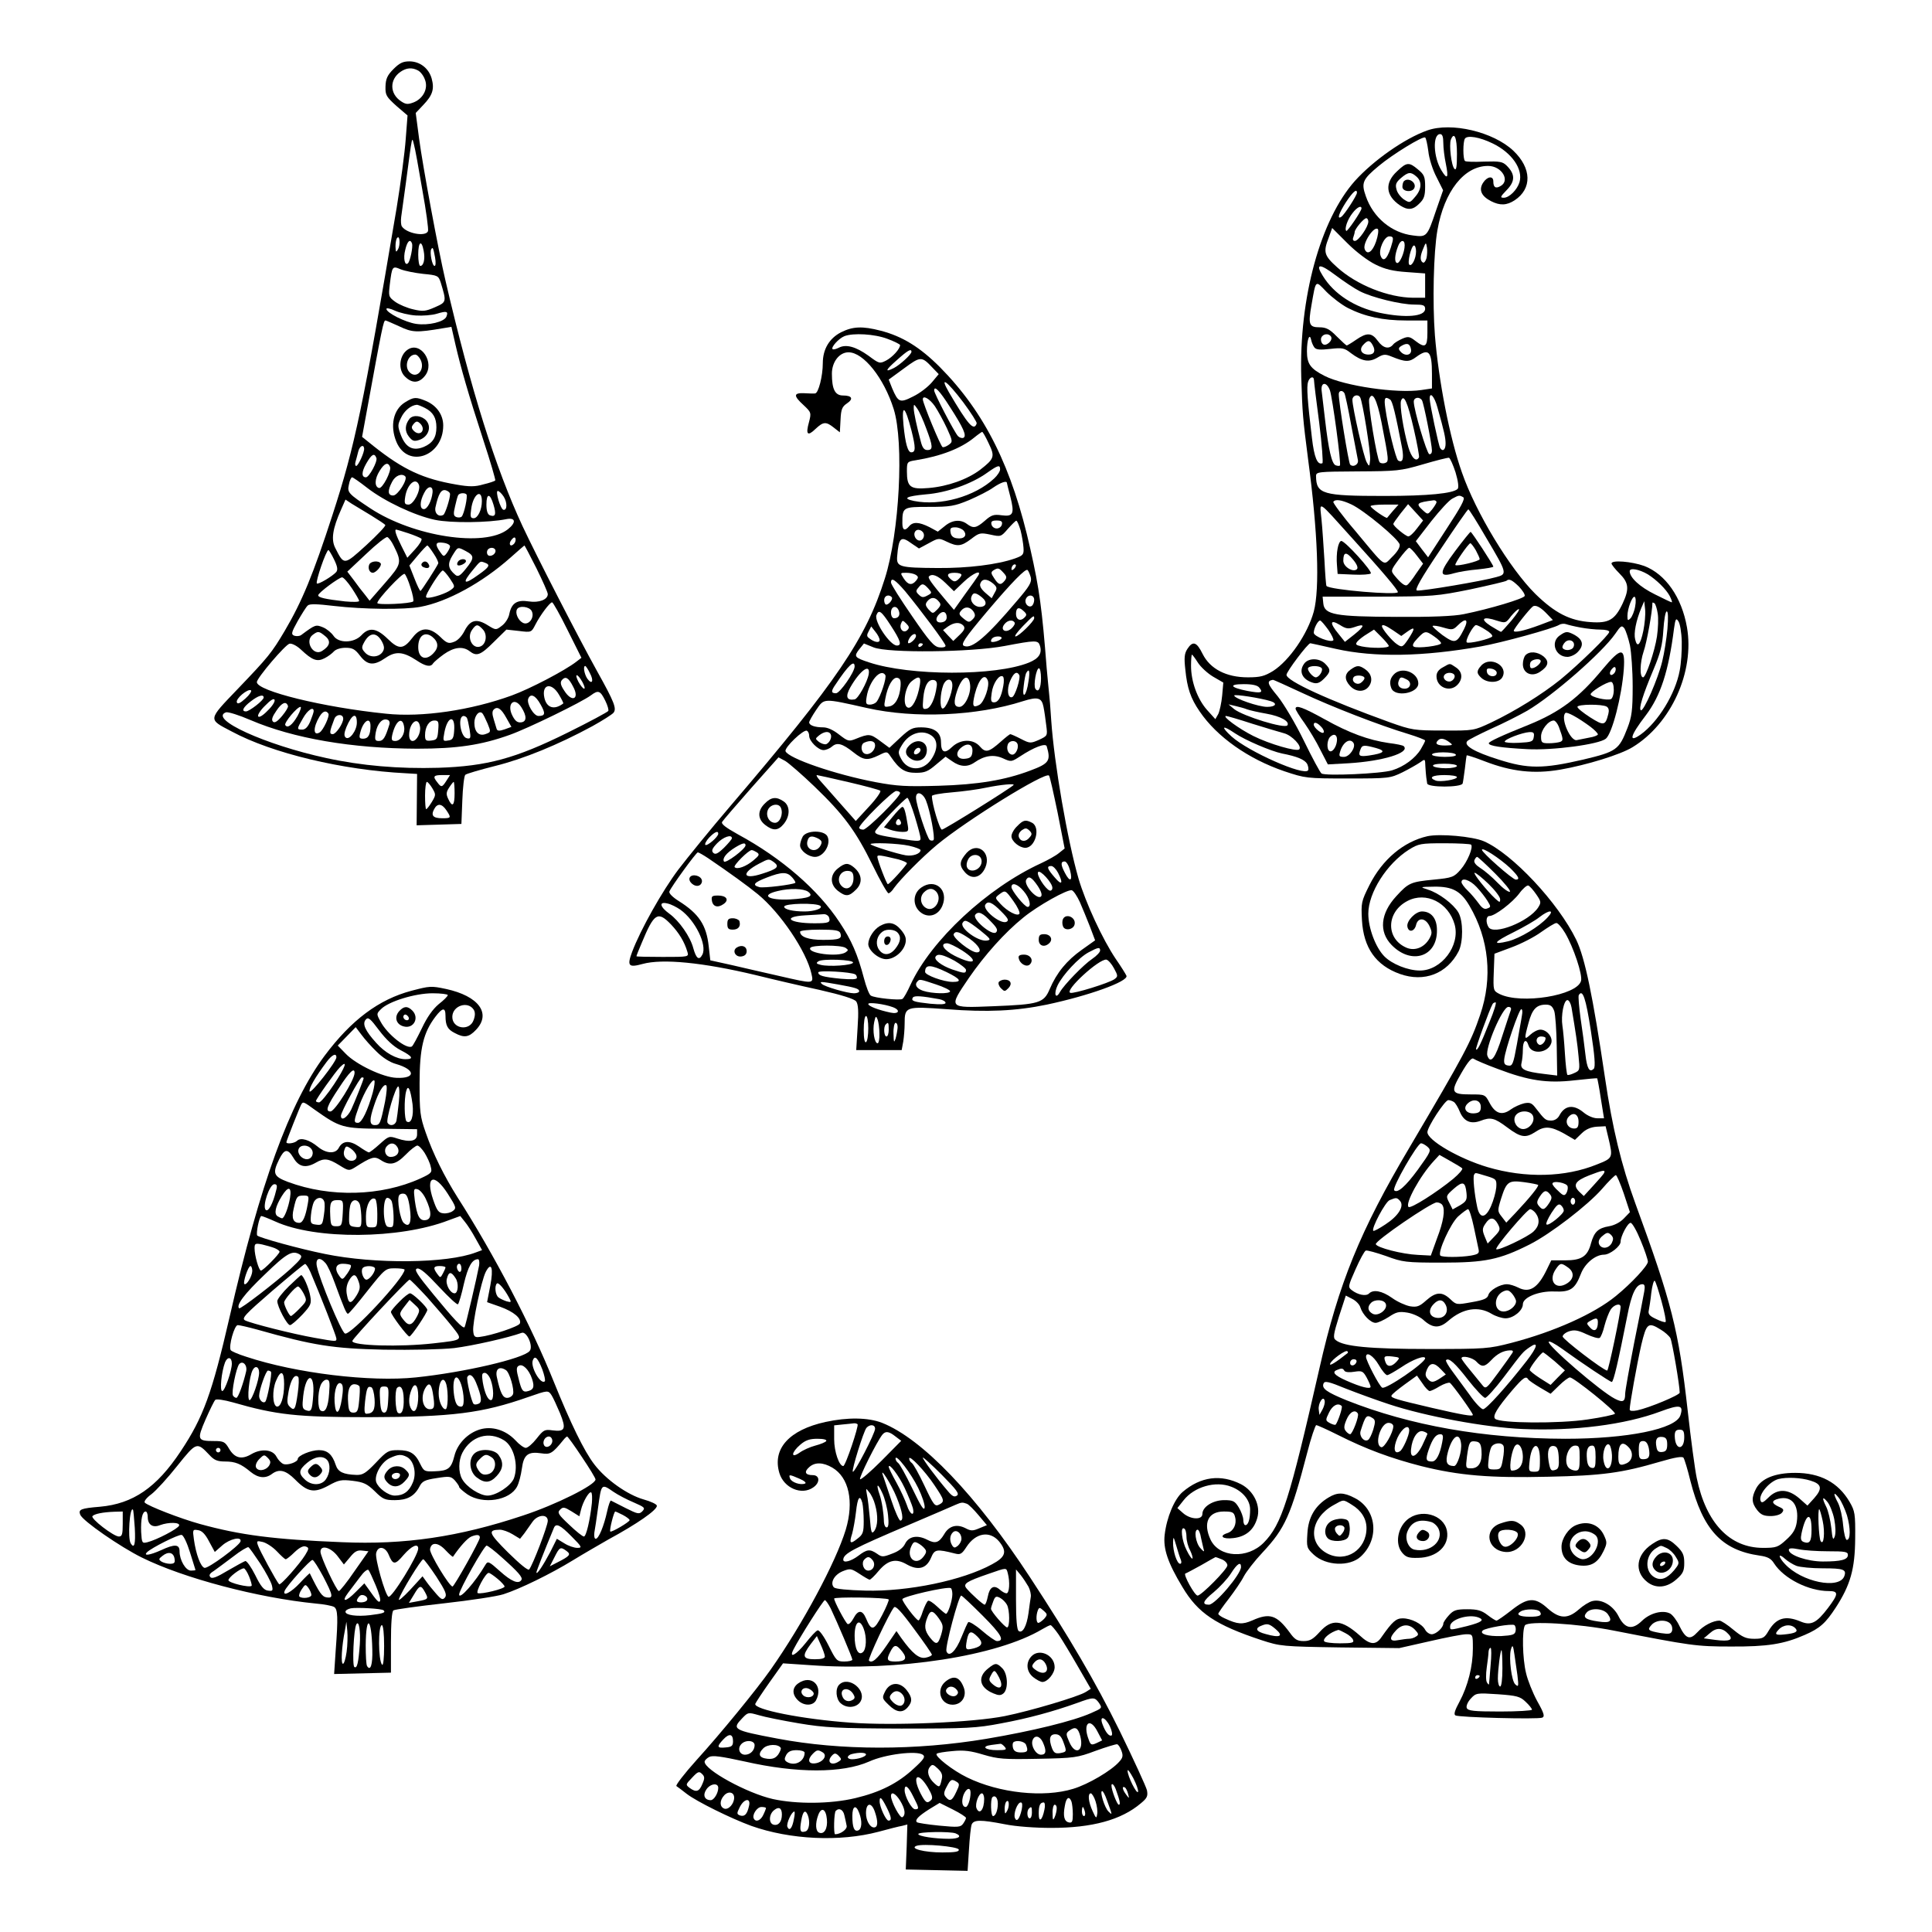 <?xml version="1.0" standalone="no"?>
<!DOCTYPE svg PUBLIC "-//W3C//DTD SVG 20010904//EN"
 "http://www.w3.org/TR/2001/REC-SVG-20010904/DTD/svg10.dtd">
<svg version="1.0" xmlns="http://www.w3.org/2000/svg"
 width="850pt" height="850pt" viewBox="0 0 850 850"
 preserveAspectRatio="xMidYMid meet">
<g transform="translate(0,850) scale(0.1,-0.1)"
fill="#000000" stroke="none">
<path d="M1731 8196 c-27 -27 -34 -43 -35 -77 -1 -38 4 -45 48 -85 l49 -42 -8
-104 c-4 -57 -22 -193 -40 -303 -149 -882 -183 -1045 -282 -1350 -85 -262
-134 -381 -210 -510 -58 -98 -73 -116 -206 -255 -134 -140 -133 -133 -28 -188
178 -96 488 -170 766 -184 l50 -3 -1 -113 -1 -113 99 3 98 3 4 103 c2 57 8
108 13 113 5 5 64 22 131 39 125 31 277 93 428 175 45 25 86 51 93 59 15 18 4
47 -72 183 -87 157 -267 508 -328 638 -119 256 -226 595 -339 1080 -32 136
-100 504 -116 624 l-15 114 34 36 c40 42 49 69 36 116 -13 45 -52 75 -98 75
-29 0 -44 -8 -70 -34z m108 -6 c10 -5 24 -22 30 -39 16 -38 -5 -83 -48 -101
-26 -10 -35 -10 -56 4 -51 33 -52 96 -3 130 26 18 51 20 77 6z m19 -525 c17
-93 28 -175 25 -182 -10 -26 -95 -10 -115 21 -4 6 -5 24 -3 41 2 16 11 82 20
145 30 226 27 209 36 175 5 -16 21 -106 37 -200z m-107 -262 c-9 -15 -10 -13
-11 13 0 17 3 34 8 38 11 12 14 -32 3 -51z m62 25 c4 -15 -8 -76 -18 -86 -14
-14 -22 22 -12 59 9 39 22 50 30 27z m51 -32 c7 -35 0 -66 -15 -66 -5 0 -9 23
-9 50 0 57 15 67 24 16z m50 -28 c4 -22 3 -38 -2 -38 -11 0 -22 60 -15 73 7
12 9 7 17 -35z m-52 -73 c64 -6 67 -8 77 -38 26 -86 26 -86 -26 -109 -41 -18
-53 -19 -95 -9 -27 6 -62 21 -79 33 -30 22 -30 25 -24 77 10 80 11 82 48 66
18 -7 62 -16 99 -20z m-33 -183 c30 -2 72 1 94 8 43 13 50 10 41 -13 -9 -23
-79 -40 -133 -32 -48 7 -131 49 -131 66 0 5 17 2 38 -8 20 -9 61 -19 91 -21z
m-72 -48 c57 -27 75 -28 193 -8 l36 6 18 -79 c24 -103 55 -212 123 -421 31
-94 54 -174 52 -176 -3 -3 -26 -11 -52 -17 -37 -11 -62 -11 -119 -1 -146 25
-233 65 -364 169 l-51 41 19 104 c70 383 75 408 84 408 3 0 30 -12 61 -26z
m-155 -537 c2 -16 -26 -77 -35 -77 -4 0 -6 8 -3 18 3 9 8 30 12 45 6 25 24 34
26 14z m54 -42 c6 -15 -32 -85 -46 -85 -20 0 -20 23 1 60 24 42 36 49 45 25z
m60 -39 c7 -19 -34 -98 -49 -93 -20 6 -19 40 3 75 21 34 37 41 46 18z m67 -42
c12 -13 -33 -84 -53 -84 -24 0 -26 20 -5 60 14 28 43 39 58 24z m-168 -50 c77
-60 209 -122 298 -141 71 -15 237 -13 315 3 41 8 44 -15 6 -45 -102 -80 -415
-32 -604 92 -98 65 -103 70 -95 105 3 18 10 32 14 32 4 0 34 -21 66 -46z m228
13 c9 -24 -24 -87 -45 -87 -18 0 -20 5 -15 36 9 54 46 86 60 51z m60 -34 c-4
-37 -23 -73 -38 -73 -19 0 -19 33 1 71 16 33 40 34 37 2z m77 -7 c0 -21 -21
-85 -29 -91 -21 -12 -41 7 -35 34 13 59 25 79 45 74 10 -3 19 -10 19 -17z
m236 -11 c16 -25 16 -61 -1 -58 -13 2 -37 83 -25 83 5 0 17 -11 26 -25z m-164
10 c7 -7 -10 -87 -21 -98 -4 -4 -15 -5 -23 -2 -13 5 -14 14 -6 47 5 23 11 45
14 50 6 9 28 11 36 3z m68 -30 c0 -38 -18 -75 -36 -75 -14 0 -16 7 -11 40 8
65 47 93 47 35z m51 -15 c13 -43 9 -56 -16 -47 -10 4 -15 20 -15 47 0 51 16
51 31 0z m-538 -48 c31 -19 60 -38 62 -42 3 -4 -35 -44 -84 -89 -98 -89 -97
-89 -136 -12 -19 37 -12 85 26 170 l19 43 27 -18 c16 -10 54 -33 86 -52z m163
-78 c27 -9 53 -20 58 -24 4 -5 -8 -25 -27 -46 l-35 -38 -26 52 c-23 46 -32 72
-23 72 2 0 26 -7 53 -16z m-64 -55 c37 -74 35 -80 -38 -164 l-68 -78 -20 26
c-12 14 -34 43 -49 64 l-29 38 83 78 c45 43 87 76 93 74 6 -2 19 -19 28 -38z
m529 8 c-16 -16 -26 0 -10 19 9 11 15 12 17 4 2 -6 -1 -17 -7 -23z m-281 -11
c0 -6 -7 -19 -14 -29 -13 -17 -15 -17 -30 5 -24 34 -20 45 14 40 17 -2 30 -9
30 -16z m-72 -32 c13 -19 22 -39 20 -43 -9 -20 -74 -120 -78 -121 -3 0 -15 25
-27 56 l-22 56 37 44 c20 24 39 44 42 44 3 0 15 -16 28 -36z m452 -64 c27 -55
50 -106 50 -114 0 -24 -38 -39 -84 -32 -51 8 -75 -7 -85 -54 -3 -19 -18 -42
-33 -53 -26 -20 -26 -20 -62 2 -49 31 -77 24 -102 -24 -12 -24 -31 -44 -47
-49 -23 -9 -32 -6 -60 22 -46 44 -86 44 -121 -2 -41 -54 -61 -55 -110 -7 -49
48 -82 53 -116 16 -33 -35 -101 -36 -123 -2 -9 13 -29 30 -46 37 -32 13 -34
12 -96 -34 -7 -5 -20 -6 -30 -3 -15 6 -14 13 15 65 18 31 37 62 44 68 8 8 40
7 116 -2 128 -15 309 -17 379 -4 119 22 272 106 396 216 33 29 61 54 62 54 2
0 25 -45 53 -100z m-310 75 c38 -20 37 -31 -1 -78 -25 -31 -34 -36 -46 -26
-32 27 -35 48 -13 84 25 40 22 40 60 20z m130 1 c0 -17 -27 -29 -35 -16 -4 6
-3 15 0 20 9 15 35 12 35 -4z m-710 -38 c15 -31 17 -45 9 -55 -16 -18 -79 -56
-85 -50 -7 7 41 147 51 147 2 0 14 -19 25 -42z m664 -14 c24 -9 20 -18 -28
-52 -66 -48 -76 -40 -25 21 34 41 31 39 53 31z m-155 -69 c23 -35 24 -36 5
-50 -19 -15 -78 -35 -102 -35 -10 0 -10 5 -1 23 25 47 60 97 67 97 4 0 18 -16
31 -35z m-173 -40 c10 -30 15 -57 12 -61 -11 -10 -158 -17 -158 -7 0 16 111
134 120 128 5 -3 17 -30 26 -60z m-258 -3 c17 -26 32 -51 32 -56 0 -5 -28 -5
-62 -2 -88 10 -118 17 -118 27 0 11 91 78 105 79 6 0 25 -21 43 -48z m949
-184 l61 -122 -22 -17 c-50 -39 -205 -120 -285 -149 -179 -65 -395 -97 -553
-80 -276 28 -568 100 -568 139 0 18 126 166 144 169 10 2 32 -9 50 -26 50 -47
71 -55 104 -38 16 8 34 22 41 30 8 9 29 16 51 16 31 0 42 -6 64 -35 33 -43 61
-45 113 -9 44 30 77 27 135 -11 40 -27 63 -31 73 -14 4 6 25 24 47 40 45 32
84 37 114 14 31 -24 48 -18 106 40 l56 55 55 -6 c55 -7 55 -6 72 27 22 43 64
99 74 99 4 0 35 -55 68 -122z m-158 84 c15 -28 -13 -66 -39 -52 -21 11 -35 44
-25 60 10 17 54 11 64 -8z m-214 -82 c20 -22 14 -64 -11 -74 -35 -14 -62 39
-37 73 18 26 25 26 48 1z m-694 -29 c26 -21 21 -43 -14 -65 -39 -25 -78 44
-41 71 23 17 27 17 55 -6z m249 -23 c11 -21 12 -32 4 -45 -16 -26 -57 -28 -78
-4 -15 16 -16 23 -5 43 24 46 55 49 79 6z m222 20 c28 -23 29 -48 3 -74 -33
-33 -65 -19 -65 29 0 50 29 71 62 45z m693 -159 c19 -35 10 -54 -11 -25 -13
19 -20 56 -9 56 2 0 12 -14 20 -31z m-33 -39 c9 -17 13 -30 8 -30 -5 0 -16 14
-25 30 -20 39 -5 39 17 0z m-41 -20 c31 -56 -5 -73 -39 -18 -16 24 -18 36 -10
46 16 18 29 11 49 -28z m-62 -36 c12 -20 21 -38 19 -39 -39 -30 -73 -20 -83
25 -13 60 31 70 64 14z m-1379 -17 c-24 -22 -35 -26 -38 -17 -6 16 48 61 62
53 5 -3 -6 -20 -24 -36z m1583 -10 c10 -20 16 -41 13 -45 -3 -5 -83 -48 -178
-95 -230 -114 -355 -148 -570 -155 -173 -5 -338 9 -493 43 -268 58 -518 172
-441 201 9 3 57 -12 108 -34 189 -81 447 -125 733 -126 176 0 283 16 408 61
79 28 317 144 357 174 32 24 41 21 63 -24z m-1503 14 c0 -12 -63 -61 -78 -61
-21 0 -13 18 21 44 33 26 57 33 57 17z m1218 -30 c23 -40 21 -51 -9 -51 -21 0
-53 55 -45 76 10 25 32 15 54 -25z m-1201 -28 c-20 -21 -37 -31 -41 -25 -4 6
10 28 31 48 23 24 38 33 41 25 3 -8 -11 -29 -31 -48z m90 21 c2 -5 -10 -25
-26 -44 -21 -25 -33 -32 -40 -25 -8 8 -3 22 15 48 24 36 43 44 51 21z m1027
-6 c24 -38 24 -63 -1 -66 -16 -2 -26 5 -38 28 -28 53 8 87 39 38z m-985 -38
c-23 -40 -44 -56 -54 -40 -6 10 52 80 67 80 5 0 -1 -18 -13 -40z m919 -9 l22
-39 -30 -11 c-23 -8 -32 -7 -35 2 -2 7 -8 26 -13 43 -7 22 -7 35 0 42 16 16
33 5 56 -37z m-848 30 c0 -5 -7 -25 -15 -45 -10 -24 -22 -36 -35 -36 -25 0
-25 2 3 50 20 36 47 54 47 31z m65 -11 c6 -10 -22 -71 -38 -82 -30 -19 -30 22
-1 70 15 24 29 28 39 12z m700 -43 c15 -37 15 -38 -7 -46 -30 -12 -51 8 -51
49 0 31 21 56 35 42 4 -4 14 -24 23 -45z m-635 21 c0 -21 -32 -68 -46 -68 -16
0 -15 10 7 67 8 22 39 23 39 1z m60 -17 c0 -36 -34 -81 -50 -65 -7 7 -6 20 4
45 24 57 46 67 46 20z m484 21 c3 -5 8 -28 12 -51 6 -38 5 -43 -12 -39 -28 5
-42 98 -14 98 5 0 11 -4 14 -8z m-341 -30 c-18 -58 -27 -72 -46 -72 -17 0 -19
5 -14 37 7 40 30 65 52 56 8 -2 11 -12 8 -21z m285 -28 c-2 -32 -7 -40 -27
-42 -22 -4 -23 -2 -16 35 14 74 49 80 43 7z m-368 22 c0 -38 -10 -56 -32 -56
-17 0 -19 4 -13 27 13 52 45 72 45 29z m148 -4 c5 -30 -15 -62 -39 -62 -16 0
-18 5 -13 28 15 62 45 82 52 34z m70 0 c4 -27 -15 -62 -33 -62 -9 0 -15 10
-15 26 0 55 41 86 48 36z m80 -14 c-3 -39 -6 -43 -30 -46 -24 -3 -28 0 -28 23
0 37 17 65 41 65 18 0 20 -5 17 -42z m36 -223 c-19 -30 -23 -30 -40 -7 -21 26
-17 32 21 32 l35 0 -16 -25z m-62 -33 c16 -27 16 -30 -2 -60 -11 -18 -22 -32
-25 -32 -3 0 -5 27 -5 60 0 33 4 60 8 60 4 0 15 -13 24 -28z m98 -22 c0 -55
-10 -64 -28 -25 -10 21 -9 30 4 50 9 14 18 25 20 25 2 0 4 -22 4 -50z m-36
-75 c22 -33 21 -35 -18 -35 -41 0 -51 12 -36 40 14 27 34 25 54 -5z"/>
<path d="M1794 6962 c-38 -25 -44 -90 -11 -120 31 -30 61 -28 87 5 45 57 -19
153 -76 115z m57 -46 c20 -43 -18 -85 -49 -54 -25 25 -8 78 25 78 7 0 18 -11
24 -24z"/>
<path d="M1782 6730 c-52 -32 -67 -104 -38 -174 50 -119 206 -64 206 72 0 47
-29 88 -76 108 -44 18 -53 18 -92 -6z m88 -25 c35 -18 50 -43 50 -85 0 -44
-16 -69 -55 -86 -48 -20 -80 -3 -101 51 -15 40 -15 46 1 78 14 30 43 54 68 56
4 1 21 -6 37 -14z"/>
<path d="M1802 6658 c-21 -27 -22 -55 -3 -79 16 -20 23 -22 47 -14 39 14 54
57 29 85 -20 22 -57 26 -73 8z m58 -44 c0 -21 -21 -27 -38 -11 -13 13 -13 19
-2 32 10 12 16 13 26 4 8 -6 14 -17 14 -25z"/>
<path d="M1624 6015 c-6 -16 2 -35 16 -35 14 0 41 31 35 41 -9 14 -45 11 -51
-6z"/>
<path d="M1855 6020 c-3 -6 1 -13 10 -16 19 -8 30 0 20 15 -8 14 -22 14 -30 1z"/>
<path d="M2015 6029 c-4 -6 -5 -12 -2 -15 7 -7 37 7 37 17 0 13 -27 11 -35 -2z"/>
<path d="M6279 7926 c-99 -35 -237 -132 -318 -222 -152 -171 -246 -515 -236
-864 5 -160 7 -181 30 -360 43 -321 52 -570 25 -671 -27 -98 -107 -215 -179
-261 -38 -23 -56 -28 -111 -28 -95 0 -166 37 -199 103 -26 53 -43 59 -67 22
-13 -20 -15 -38 -9 -91 8 -81 23 -126 63 -184 76 -112 214 -209 372 -263 93
-31 98 -32 280 -32 181 0 186 1 240 27 30 15 65 35 78 44 22 16 22 16 23 -17
1 -19 3 -41 4 -49 1 -8 3 -21 4 -27 2 -18 150 -18 156 0 2 6 6 37 10 66 3 30
7 56 8 58 2 1 37 -10 78 -26 119 -46 218 -57 334 -37 115 20 265 66 318 99
169 103 273 331 239 527 -23 132 -94 234 -188 270 -56 20 -144 27 -144 11 0
-5 16 -25 35 -44 41 -41 44 -68 14 -132 -34 -72 -61 -88 -141 -82 -91 6 -157
40 -243 124 -112 111 -262 358 -323 534 -54 152 -103 406 -119 604 -11 143 -6
366 11 462 30 172 118 283 223 283 60 0 99 -65 54 -89 -21 -12 -31 -5 -31 21
0 26 -27 22 -45 -6 -20 -31 -8 -59 35 -81 39 -20 69 -19 104 4 77 51 75 141
-6 218 -88 83 -273 127 -379 89z m71 -56 c0 -21 5 -62 11 -90 13 -63 7 -73
-19 -30 -36 58 -40 160 -6 160 10 0 14 -12 14 -40z m-66 -35 c3 -31 19 -82 36
-114 l29 -58 -31 -89 c-39 -116 -41 -118 -101 -110 -94 11 -176 79 -208 173
-21 59 -14 74 57 133 61 51 193 132 204 125 4 -2 10 -30 14 -60z m126 -12 c0
-58 -3 -74 -11 -66 -14 14 -24 105 -16 128 15 38 27 10 27 -62z m157 46 c85
-41 135 -114 118 -171 -10 -33 -45 -68 -69 -68 -17 0 -16 4 13 34 38 39 37 70
0 107 -18 18 -31 20 -99 18 -44 -2 -82 -1 -85 3 -9 9 -9 84 0 98 10 16 65 7
122 -21z m-597 -217 c0 -12 -56 -98 -69 -106 -20 -13 -11 15 21 65 30 45 48
61 48 41z m20 -69 c0 -12 -63 -104 -67 -99 -9 9 6 52 28 79 19 25 39 35 39 20z
m30 -58 c0 -23 -43 -85 -59 -85 -8 0 -11 6 -7 16 3 9 6 19 6 23 0 13 40 61 51
61 5 0 9 -7 9 -15z m32 -189 c42 -21 78 -29 137 -33 l81 -6 0 -53 0 -54 -52 0
c-111 1 -249 56 -335 134 -58 52 -62 67 -37 131 l15 42 67 -67 c39 -39 91 -78
124 -94z m2 101 c-16 -46 -39 -61 -50 -33 -10 26 42 104 58 88 4 -4 1 -29 -8
-55z m72 -2 c-18 -69 -39 -95 -52 -60 -10 26 16 85 38 85 16 0 19 -5 14 -25z
m54 -14 c0 -31 -22 -82 -34 -78 -12 4 -10 36 5 74 10 28 29 31 29 4z m96 -57
c-4 -14 -11 -22 -16 -19 -13 8 -13 28 2 62 11 28 12 28 16 4 2 -12 1 -34 -2
-47z m-46 30 c0 -31 -18 -67 -29 -59 -11 6 8 85 20 85 5 0 9 -12 9 -26z m-248
-175 c54 -28 181 -59 240 -59 40 0 48 -3 48 -19 0 -34 -87 -41 -201 -17 -110
24 -200 82 -249 162 -35 55 -14 56 56 3 36 -27 84 -59 106 -70z m-52 -74 c75
-38 154 -55 257 -55 l93 0 0 -55 c0 -62 -10 -68 -54 -34 -23 18 -31 20 -56 9
-16 -7 -35 -18 -41 -26 -18 -22 -44 -16 -67 16 -27 37 -48 38 -96 5 -20 -14
-39 -25 -41 -25 -2 0 -22 18 -44 40 -31 32 -47 40 -76 40 -46 0 -50 13 -35 98
20 114 16 110 66 58 25 -25 67 -57 94 -71z m-74 -126 c10 -17 -23 -46 -37 -32
-7 7 -9 19 -6 27 7 18 33 21 43 5z m-73 -48 c8 -10 26 -11 70 -6 53 6 62 4 91
-19 48 -36 79 -41 115 -20 27 16 35 17 64 5 59 -24 77 -25 107 -2 56 41 70 26
70 -74 l0 -64 -47 -7 c-107 -16 -338 18 -425 62 -63 32 -78 53 -78 109 0 52
12 83 19 48 2 -10 8 -24 14 -32z m257 9 c13 -24 6 -40 -19 -40 -30 0 -43 21
-24 42 21 23 30 23 43 -2z m168 -18 c4 -26 -28 -31 -47 -8 -10 11 -8 17 6 25
24 14 37 9 41 -17z m-427 -134 c0 -7 10 -92 23 -188 12 -96 18 -177 14 -178
-22 -9 -36 25 -46 111 -20 166 -24 226 -17 247 7 22 25 27 26 8z m70 -45 c11
-31 51 -325 44 -331 -2 -3 -11 -2 -19 1 -17 7 -31 69 -46 198 -6 52 -13 109
-15 127 -6 41 21 45 36 5z m64 -13 c3 -5 17 -69 30 -142 14 -73 27 -141 29
-151 5 -20 -20 -35 -34 -21 -7 8 -50 272 -50 310 0 16 16 19 25 4z m69 -18
c11 -18 47 -244 44 -275 -3 -31 -4 -31 -15 -11 -13 22 -63 241 -63 275 0 19
24 27 34 11z m94 -110 c33 -170 33 -172 16 -179 -8 -3 -19 -2 -24 3 -12 12
-53 261 -46 279 14 37 34 -2 54 -103z m246 66 c30 -107 36 -134 36 -160 0 -27
-13 -37 -24 -19 -7 11 -46 196 -46 217 0 33 21 10 34 -38z m-208 34 c10 -6 23
-59 53 -215 8 -46 2 -65 -18 -53 -10 7 -45 149 -56 229 -7 46 -2 55 21 39z
m104 -129 c15 -65 25 -121 23 -125 -12 -23 -33 -3 -47 45 -22 77 -39 185 -32
204 12 31 28 -3 56 -124z m36 126 c8 -13 44 -195 44 -222 0 -10 -5 -17 -12
-15 -11 4 -68 195 -68 231 0 19 25 23 36 6z m148 -318 c11 -37 15 -66 9 -72
-20 -20 -130 -31 -323 -31 -271 0 -299 8 -300 87 0 19 7 20 183 21 172 1 188
2 287 31 58 17 109 30 115 29 5 -2 18 -31 29 -65z m34 -109 c9 -6 -11 -43 -72
-136 l-83 -128 -27 35 -27 36 68 88 c38 48 80 94 94 100 28 15 30 15 47 5z
m-493 -31 c56 -26 209 -153 213 -177 2 -12 -11 -33 -33 -54 -41 -40 -23 -53
-163 115 -56 65 -98 123 -96 127 8 13 36 9 79 -11z m375 10 c0 -5 -9 -19 -19
-32 -19 -23 -19 -24 -40 -5 -34 31 -29 35 47 45 6 0 12 -3 12 -8z m-369 -161
c135 -149 199 -225 199 -235 0 -15 -300 10 -314 27 -2 1 -6 53 -9 113 -4 61
-9 142 -13 180 -8 83 -22 91 137 -85z m178 123 c-13 -16 -25 -29 -26 -31 -2
-6 -73 43 -73 51 0 4 28 7 62 7 l61 0 -24 -27z m105 -78 c-14 -19 -31 -35 -38
-35 -12 1 -66 45 -66 55 0 3 15 24 32 46 l33 41 33 -36 33 -36 -27 -35z m304
-40 c94 -158 94 -161 45 -174 -58 -17 -331 -63 -349 -59 -11 2 16 51 103 180
65 98 120 177 123 177 3 1 38 -55 78 -124z m-304 -80 l27 -35 -31 -44 c-16
-25 -34 -47 -39 -50 -9 -6 -27 7 -55 41 -18 22 -18 23 19 73 20 27 40 50 45
50 4 0 20 -16 34 -35z m1016 -82 c38 -24 80 -65 96 -95 8 -16 12 -28 9 -28 -3
0 -36 16 -74 35 -67 33 -111 74 -111 102 0 16 41 9 80 -14z m-568 -53 c16 -17
28 -35 26 -42 -4 -12 -154 -57 -268 -80 -43 -9 -142 -13 -295 -12 -269 1 -318
9 -323 59 l-3 30 248 0 c240 1 253 2 402 32 84 18 156 35 159 38 11 10 24 4
54 -25z m512 -88 c-3 -20 -13 -44 -20 -52 -12 -12 -14 -11 -14 10 0 33 22 90
32 84 5 -3 6 -22 2 -42z m36 -107 c-13 -63 -27 -77 -36 -38 -7 27 4 83 27 138
l13 30 4 -38 c2 -21 -2 -62 -8 -92z m63 77 c4 -21 2 -67 -3 -102 -10 -66 -49
-180 -61 -180 -16 0 -14 65 2 113 14 39 39 179 39 215 0 2 4 1 9 -2 4 -3 11
-23 14 -44z m-485 -5 l24 -25 -58 -22 c-70 -26 -114 -35 -114 -25 0 9 69 96
84 107 13 8 35 -4 64 -35z m-158 -27 c-23 -27 -44 -50 -46 -50 -2 0 -23 12
-47 27 -48 31 -32 43 30 22 36 -11 38 -11 61 20 14 17 29 31 34 31 6 0 -9 -22
-32 -50z m686 -37 c-4 -43 -14 -107 -23 -143 -18 -76 -82 -222 -94 -215 -10 7
8 66 56 180 30 71 39 107 43 172 3 46 9 83 15 83 6 0 7 -28 3 -77z m63 -55 c1
-40 -3 -98 -9 -128 -19 -103 -95 -226 -171 -281 -56 -40 -48 -7 22 84 65 86
100 193 124 382 6 43 9 47 19 32 7 -9 14 -49 15 -89z m-1555 51 c15 -22 25
-43 22 -46 -11 -12 -86 17 -86 33 0 19 18 54 28 54 4 0 20 -19 36 -41z m115
12 c47 17 47 6 0 -32 l-42 -33 -28 35 c-40 48 -38 66 5 40 28 -18 38 -19 65
-10z m482 -9 c-32 -63 -40 -65 -95 -26 -26 20 -46 38 -43 40 3 3 24 0 47 -7
38 -11 43 -11 63 9 36 36 50 28 28 -16z m513 7 c27 -5 66 -9 87 -9 22 0 39 -4
39 -10 0 -13 -131 -141 -215 -210 -81 -65 -198 -138 -305 -189 -75 -35 -76
-36 -210 -35 -129 0 -139 2 -235 36 -271 98 -455 182 -455 209 0 14 94 139
105 139 1 0 52 -11 113 -25 169 -38 384 -34 637 11 90 16 317 78 345 95 8 5
22 6 30 3 8 -3 37 -10 64 -15z m-824 -13 l35 -24 28 20 c34 24 34 14 2 -35
-24 -35 -27 -36 -48 -22 -22 14 -67 68 -67 80 0 10 16 4 50 -19z m406 3 c19
-11 32 -24 29 -29 -7 -11 -105 -34 -112 -26 -8 8 29 76 41 76 5 0 24 -9 42
-21z m635 -68 c6 -31 12 -112 12 -181 0 -105 -4 -134 -23 -183 -37 -96 -48
-104 -195 -139 -177 -41 -243 -41 -371 0 -109 34 -157 63 -138 82 6 6 53 30
105 54 52 23 123 59 158 79 114 67 330 256 387 338 25 37 29 39 41 24 6 -10
17 -43 24 -74z m-1061 -3 c0 -10 -74 -11 -119 -2 -27 6 -29 9 -19 22 7 8 26
23 43 33 l30 19 32 -32 c18 -18 33 -36 33 -40z m201 41 c16 -11 29 -24 29 -29
0 -11 -105 -24 -120 -15 -8 5 -3 16 16 36 33 35 37 35 75 8z m-1041 -114 c12
-19 42 -47 67 -62 l45 -26 -5 -57 c-3 -32 -11 -68 -17 -81 l-13 -23 -37 41
c-42 48 -70 124 -70 194 0 27 2 49 4 49 2 0 14 -16 26 -35z m460 -134 c128
-60 338 -142 468 -181 39 -12 72 -25 72 -28 0 -4 -9 -21 -19 -38 -24 -40 -74
-77 -126 -93 -47 -15 -295 -26 -311 -14 -6 4 -41 69 -77 143 -37 76 -88 162
-116 197 -46 55 -49 67 -21 72 2 1 61 -26 130 -58z m-190 24 c19 -23 9 -26
-51 -15 -77 15 -86 30 -17 30 38 0 60 -5 68 -15z m51 -60 c31 -10 21 -25 -16
-25 -38 0 -145 37 -145 50 0 7 116 -11 161 -25z m-104 -36 c11 -4 50 -13 85
-19 62 -11 103 -34 92 -51 -10 -17 -194 40 -234 71 l-25 21 30 -7 c17 -4 40
-10 52 -15z m22 -63 c58 -18 121 -37 140 -42 35 -9 81 -58 67 -71 -11 -11
-130 23 -202 59 -62 31 -139 87 -120 88 5 0 57 -15 115 -34z m-76 -42 c46 -31
159 -79 207 -89 67 -13 100 -27 111 -46 5 -11 7 -23 4 -28 -16 -27 -263 82
-337 149 -49 45 -41 52 15 14z m943 -39 c18 -13 17 -14 -18 -15 -36 0 -47 8
-31 23 10 11 28 8 49 -8z m29 -55 c4 -6 -15 -10 -49 -10 -31 0 -56 5 -56 10 0
6 22 10 49 10 28 0 53 -4 56 -10z m5 -50 c0 -5 -22 -10 -49 -10 -28 0 -53 5
-56 10 -4 6 15 10 49 10 31 0 56 -4 56 -10z m0 -49 c0 -11 -74 -23 -94 -15
-33 13 -14 24 39 24 30 0 55 -4 55 -9z"/>
<path d="M6146 7746 c-55 -51 -50 -107 14 -150 34 -22 57 -20 85 9 20 19 25
34 25 74 0 43 -4 53 -31 75 -40 34 -50 33 -93 -8z m86 -23 c25 -22 23 -56 -6
-89 -23 -27 -24 -28 -50 -11 -14 10 -29 29 -32 44 -6 21 -2 31 20 50 32 27 43
28 68 6z"/>
<path d="M6177 7703 c-4 -3 -7 -15 -7 -25 0 -22 45 -26 53 -4 9 24 -28 47 -46
29z"/>
<path d="M5885 6087 c-4 -18 -5 -51 -3 -72 l3 -40 69 -3 c38 -2 73 1 77 5 8 9
-113 143 -130 143 -6 0 -13 -15 -16 -33z m85 -91 c-16 -16 -60 10 -60 37 0 39
13 41 42 6 18 -21 24 -37 18 -43z"/>
<path d="M6401 6074 c-71 -95 -72 -116 -4 -96 21 6 68 14 106 17 37 4 67 9 67
12 0 8 -95 153 -100 153 -3 -1 -34 -39 -69 -86z m92 5 c9 -17 17 -34 17 -39 0
-9 -100 -33 -107 -26 -5 5 58 96 66 96 3 0 14 -14 24 -31z"/>
<path d="M6862 5704 c-42 -29 -19 -94 34 -94 13 0 33 9 44 20 31 31 25 57 -17
79 -28 14 -34 14 -61 -5z m61 -50 c-6 -16 -39 -19 -48 -5 -3 5 2 17 11 26 19
18 47 3 37 -21z"/>
<path d="M6712 5618 c-7 -7 -12 -25 -12 -40 0 -40 39 -58 75 -34 38 25 42 46
16 68 -27 21 -61 24 -79 6z m66 -30 c-6 -16 -36 -34 -44 -26 -3 4 -4 14 -1 23
7 17 51 21 45 3z"/>
<path d="M5737 5579 c-24 -34 -7 -69 40 -83 17 -5 29 -1 48 18 30 30 31 40 5
66 -26 26 -75 26 -93 -1z m78 -19 c7 -11 -12 -40 -26 -40 -13 0 -39 31 -34 41
8 12 52 11 60 -1z"/>
<path d="M6517 5572 c-22 -24 -21 -35 1 -55 27 -24 79 -22 92 4 27 50 -54 94
-93 51z m68 -32 c0 -22 -39 -19 -43 3 -3 15 1 18 20 15 12 -2 23 -10 23 -18z"/>
<path d="M6348 5564 c-19 -10 -28 -23 -28 -39 0 -50 60 -73 93 -37 24 26 21
57 -8 76 -29 19 -23 19 -57 0z m52 -39 c0 -9 -7 -18 -16 -22 -18 -7 -39 11
-30 26 11 17 46 13 46 -4z"/>
<path d="M5942 5554 c-27 -19 -28 -44 -2 -72 26 -28 64 -28 83 -1 18 25 11 55
-16 74 -27 19 -37 19 -65 -1z m61 -39 c-1 -5 -8 -14 -17 -20 -18 -11 -42 7
-31 25 8 13 51 9 48 -5z"/>
<path d="M6138 5538 c-21 -18 -27 -39 -17 -65 15 -42 119 -24 119 20 0 45 -65
74 -102 45z m52 -28 c23 -12 16 -40 -10 -40 -23 0 -34 16 -26 35 6 18 11 18
36 5z"/>
<path d="M7051 5556 c-104 -126 -188 -189 -326 -245 -120 -48 -175 -74 -175
-81 0 -12 57 -20 170 -26 111 -6 315 21 345 46 28 23 70 186 79 305 7 99 -11
99 -93 1z m50 -19 c-16 -16 -26 0 -10 19 9 11 15 12 17 4 2 -6 -1 -17 -7 -23z
m-1 -72 c0 -20 -6 -38 -13 -41 -19 -7 -87 9 -89 21 -1 11 70 55 90 55 7 0 12
-14 12 -35z m-31 -74 c9 -6 11 -17 7 -32 -13 -52 -20 -53 -80 -15 -31 20 -56
40 -56 46 0 12 109 13 129 1z m-71 -89 c17 -13 32 -28 32 -33 0 -4 -17 -11
-37 -14 -21 -4 -46 -9 -55 -11 -28 -8 -74 97 -51 119 6 7 56 -20 111 -61z
m-140 1 c20 -55 21 -61 6 -67 -9 -3 -31 -6 -50 -6 -31 0 -34 3 -34 30 0 29 32
70 56 70 6 0 16 -12 22 -27z m-110 -45 c-3 -21 -9 -23 -65 -26 -35 -2 -63 1
-63 5 0 11 77 40 108 42 19 1 23 -3 20 -21z"/>
<path d="M5700 5382 c0 -5 17 -33 39 -63 21 -30 53 -83 70 -118 l33 -64 91 5
c150 9 272 46 243 75 -3 4 -33 10 -66 14 -89 13 -174 44 -283 105 -94 52 -127
64 -127 46z m113 -80 c10 -10 14 -22 10 -25 -7 -8 -43 21 -43 35 0 14 16 9 33
-10z m69 -62 c-3 -28 -21 -52 -33 -44 -13 8 -11 48 3 62 18 18 33 8 30 -18z
m73 -9 c11 -19 -18 -61 -42 -61 -21 0 -23 3 -17 23 12 42 44 62 59 38z m99
-22 c46 -13 36 -23 -31 -33 -43 -6 -49 -2 -37 28 7 19 16 19 68 5z"/>
<path d="M3700 7038 c-52 -27 -80 -75 -80 -136 0 -56 -19 -132 -34 -133 -6 -1
-28 0 -48 1 -47 2 -48 -11 -3 -52 34 -32 35 -34 24 -76 -15 -54 -6 -63 29 -29
34 32 46 33 80 6 l27 -21 3 55 c2 46 7 58 28 72 30 20 23 35 -17 35 -35 0 -49
27 -49 96 0 52 33 94 73 94 66 0 156 -113 199 -250 46 -148 25 -544 -39 -745
-83 -264 -210 -451 -677 -998 -89 -104 -192 -231 -231 -282 -71 -94 -167 -265
-204 -363 -23 -62 -16 -70 46 -53 87 24 264 7 498 -49 72 -18 197 -47 280 -65
101 -23 154 -40 162 -51 9 -13 11 -44 6 -116 l-6 -98 100 0 100 0 7 38 c3 20
6 55 6 78 0 76 4 77 185 64 178 -14 305 -8 440 20 184 39 360 102 351 127 -3
7 -24 41 -47 74 -58 86 -133 248 -164 354 -49 170 -107 506 -120 695 -3 52 -8
109 -10 125 -2 17 -6 64 -10 105 -20 258 -32 349 -72 525 -80 359 -200 600
-398 800 -87 87 -164 135 -260 160 -81 21 -123 19 -175 -7z m205 -29 c30 -11
55 -24 55 -27 0 -17 -33 -53 -61 -68 -29 -15 -31 -14 -78 21 -56 40 -99 52
-131 35 -12 -6 -24 -9 -27 -6 -8 8 27 47 52 57 38 15 133 10 190 -12z m105
-57 c0 -11 -50 -57 -77 -71 -42 -21 -38 -10 12 34 49 44 65 53 65 37z m92 -69
l28 -29 -30 -36 c-17 -20 -53 -48 -82 -62 -59 -30 -66 -27 -93 36 l-15 38 67
49 c73 54 78 54 125 4z m136 -153 c34 -46 61 -88 59 -93 -12 -36 -38 -6 -122
137 -44 76 -9 51 63 -44z m-59 -20 c60 -93 75 -127 60 -136 -6 -3 -17 0 -24 7
-15 15 -105 188 -105 201 0 24 24 -1 69 -72z m-66 3 c14 -21 38 -65 53 -97 26
-57 26 -60 8 -73 -10 -7 -22 -12 -27 -10 -8 2 -87 193 -87 210 0 20 30 3 53
-30z m-38 -98 c30 -79 31 -95 5 -95 -14 0 -22 10 -29 38 -18 68 -31 127 -31
147 0 18 1 18 15 -2 9 -12 27 -52 40 -88z m-65 -9 c19 -76 19 -96 -1 -96 -15
0 -26 39 -34 120 -9 96 7 85 35 -24z m340 -57 c28 -58 25 -67 -38 -116 -56
-42 -142 -73 -226 -80 -81 -7 -96 4 -96 73 0 42 1 43 38 49 112 18 199 52 257
99 17 14 33 25 36 26 3 0 16 -23 29 -51z m50 -114 c0 -9 -12 -27 -26 -40 -86
-80 -237 -122 -353 -99 -53 11 -34 21 52 29 92 7 202 46 270 95 48 34 57 36
57 15z m30 -60 c0 -2 7 -29 15 -60 19 -75 13 -89 -38 -82 -35 5 -46 1 -74 -24
-38 -33 -51 -35 -79 -14 -28 21 -65 18 -98 -10 l-30 -24 -37 20 c-46 23 -72
24 -89 4 -19 -23 -30 -18 -30 13 0 71 2 72 117 72 93 0 112 3 177 30 39 17 87
41 106 55 32 22 60 32 60 20z m-22 -182 c-2 -10 -12 -18 -23 -18 -11 0 -21 8
-23 18 -3 13 3 17 23 17 20 0 26 -4 23 -17z m82 -26 c6 -24 12 -59 13 -77 2
-30 -2 -34 -38 -47 -77 -27 -207 -43 -339 -42 -169 1 -182 5 -179 50 7 85 16
93 65 57 l31 -21 43 23 c42 23 44 24 79 7 48 -23 64 -21 108 12 35 27 40 28
84 19 46 -10 47 -10 77 25 17 19 34 36 37 36 4 1 12 -19 19 -42z m-250 -2 c17
-21 1 -38 -31 -33 -16 2 -25 11 -27 26 -3 18 1 22 21 22 14 0 30 -7 37 -15z
m-175 -20 c0 -11 -7 -21 -16 -23 -18 -3 -33 23 -23 39 10 17 39 5 39 -16z
m397 -147 c-7 -7 -12 -8 -12 -2 0 14 12 26 19 19 2 -3 -1 -11 -7 -17z m-47
-18 c15 -16 15 -22 5 -35 -17 -21 -27 -19 -46 11 -15 22 -15 27 -3 35 20 12
24 11 44 -11z m120 -20 c5 -21 -5 -39 -62 -105 -132 -156 -196 -211 -231 -197
-17 6 0 32 101 152 110 130 170 191 178 182 4 -4 10 -18 14 -32z m-506 11 c12
-8 12 -12 2 -25 -19 -23 -36 -20 -55 9 -16 25 -16 25 11 25 16 0 34 -4 42 -9z
m201 0 c0 -5 -7 -14 -15 -21 -12 -10 -18 -10 -30 0 -23 19 -18 30 15 30 17 0
30 -4 30 -9z m74 -3 c-4 -7 -30 -44 -58 -82 l-49 -69 -29 34 c-71 84 -87 107
-81 113 14 14 39 4 73 -29 l37 -36 43 41 c40 38 80 55 64 28z m-321 -70 c69
-84 177 -228 177 -239 0 -6 -12 -9 -27 -7 -23 2 -44 26 -120 137 -51 74 -93
140 -93 148 0 25 18 13 63 -39z m386 35 c18 -16 19 -21 7 -41 l-13 -24 -28 24
c-19 17 -26 30 -22 41 8 22 29 22 56 0z m-285 -22 c17 -19 17 -20 -4 -31 -18
-10 -25 -9 -38 4 -13 12 -13 18 -2 30 16 21 23 20 44 -3z m236 -39 c25 -20 20
-42 -9 -42 -24 0 -45 25 -37 45 7 20 19 19 46 -3z m-397 1 c8 -7 -11 -33 -24
-33 -5 0 -9 9 -9 20 0 19 20 27 33 13z m627 -12 c0 -11 -5 -23 -11 -27 -15 -9
-33 12 -26 30 9 23 37 20 37 -3z m-420 -7 c11 -12 10 -18 -6 -35 -20 -20 -20
-20 -39 0 -14 17 -15 23 -5 36 16 19 34 19 50 -1z m-176 -40 c8 -20 -1 -34
-20 -34 -8 0 -14 10 -14 25 0 28 24 34 34 9z m330 -6 c8 -14 7 -21 -5 -33 -14
-14 -18 -14 -39 3 -21 17 -23 22 -11 36 17 20 40 17 55 -6z m222 -26 c-17 -17
-36 -8 -36 17 0 27 12 33 32 14 16 -14 17 -19 4 -31z m-587 -34 c43 -66 50
-88 27 -88 -30 0 -101 106 -90 134 10 26 21 19 63 -46z m246 36 c0 -12 -8 -20
-22 -22 -25 -4 -31 16 -11 36 17 17 33 10 33 -14z m385 -4 c0 -13 -68 -80 -82
-80 -7 0 8 20 32 45 47 48 50 50 50 35z m-558 -52 c-16 -16 -37 4 -28 28 6 16
8 16 23 1 13 -13 15 -19 5 -29z m472 33 c3 -4 -3 -16 -14 -26 -26 -23 -52 -6
-30 20 14 17 36 20 44 6z m-225 -14 c8 -10 4 -20 -17 -40 l-28 -27 -23 24 -22
24 22 16 c28 19 53 20 68 3z m-369 -63 c0 -14 -24 -10 -47 9 -10 7 -10 14 -1
30 l11 21 18 -23 c11 -13 19 -29 19 -37z m160 18 c0 -11 -22 -32 -32 -32 -5 0
-4 9 2 20 11 20 30 28 30 12z m376 -11 c-7 -11 -46 -21 -46 -12 0 13 13 21 32
21 11 0 17 -4 14 -9z m169 -31 c11 -34 -4 -57 -48 -75 -148 -60 -524 -59 -704
1 -64 21 -67 26 -43 57 l21 26 42 -17 c63 -26 430 -22 577 6 137 26 147 26
155 2z m-515 6 c0 -3 -4 -8 -10 -11 -5 -3 -10 -1 -10 4 0 6 5 11 10 11 6 0 10
-2 10 -4z m-300 -98 c0 -25 -65 -118 -82 -118 -22 0 -23 9 -1 40 55 83 83 109
83 78z m62 -34 c-6 -35 -47 -109 -62 -111 -35 -6 -42 12 -19 53 43 75 89 108
81 58z m758 -18 c0 -44 -12 -66 -25 -46 -9 15 4 90 16 90 5 0 9 -20 9 -44z
m-55 -13 c-9 -66 -30 -84 -21 -20 3 27 8 53 12 58 12 20 16 6 9 -38z m-630 27
c7 -11 -21 -95 -38 -117 -5 -7 -18 -13 -30 -13 -17 0 -19 5 -14 35 11 68 62
127 82 95z m589 1 c8 -12 -18 -94 -31 -98 -19 -7 -25 34 -9 71 15 35 29 45 40
27z m-70 -49 c-9 -50 -22 -72 -41 -72 -13 0 -15 8 -10 41 5 42 33 83 49 73 5
-3 6 -22 2 -42z m-452 -2 c-4 -50 -24 -85 -51 -88 -22 -4 -23 -2 -16 34 10 56
33 96 53 92 13 -3 16 -12 14 -38z m85 7 c-10 -61 -34 -107 -53 -100 -25 9 -13
91 16 115 33 27 43 22 37 -15z m221 1 c5 -40 -23 -98 -47 -98 -24 0 -27 20
-10 71 22 64 51 77 57 27z m78 18 c9 -24 -16 -95 -37 -107 -29 -15 -33 -6 -20
48 17 66 44 94 57 59z m-225 -26 c-7 -53 -26 -95 -45 -98 -17 -4 -18 1 -14 47
5 55 22 84 47 79 11 -2 15 -12 12 -28z m69 5 c0 -35 -30 -107 -44 -102 -12 5
-10 65 4 103 13 32 40 32 40 -1z m401 -95 c4 -19 9 -56 12 -81 6 -46 6 -46
-32 -64 -37 -16 -40 -16 -79 4 -23 12 -44 21 -47 21 -3 0 -22 -15 -42 -33 -53
-47 -67 -50 -92 -21 -29 34 -85 33 -122 -2 -33 -32 -49 -25 -49 21 0 43 -29
65 -88 65 -37 0 -49 -6 -91 -45 l-48 -45 -42 31 c-42 31 -48 32 -107 8 -30
-12 -34 -10 -72 19 -25 20 -51 32 -70 32 -37 0 -62 9 -62 22 0 5 14 30 31 55
36 52 28 52 224 8 209 -47 482 -35 685 30 66 21 83 16 91 -25z m-1031 -127 c0
-24 40 -63 63 -63 11 0 28 7 38 16 22 19 45 13 94 -26 44 -35 61 -37 111 -13
36 18 37 18 53 -6 38 -56 62 -71 111 -71 39 0 53 6 88 36 l42 35 29 -20 c35
-25 68 -27 99 -5 43 30 84 36 124 18 37 -17 38 -16 77 9 59 39 111 59 116 44
19 -64 11 -76 -72 -107 -111 -42 -230 -62 -404 -67 -141 -4 -181 -2 -277 16
-179 34 -384 105 -396 136 -6 16 80 98 94 90 6 -3 10 -13 10 -22z m94 8 c8
-13 -3 -38 -19 -45 -7 -2 -21 2 -32 10 -17 14 -17 14 1 29 22 17 42 19 50 6z
m444 -7 c29 -20 29 -61 -1 -105 -36 -53 -104 -52 -132 2 -15 28 -15 32 5 64
31 50 88 67 128 39z m-248 -43 c0 -24 -25 -45 -45 -37 -18 7 -20 42 -2 49 27
12 47 7 47 -12z m625 9 c10 -16 -5 -50 -21 -50 -17 0 -28 24 -20 45 6 17 32
20 41 5z m-197 -39 c-2 -20 -9 -27 -31 -29 -37 -5 -48 25 -18 49 29 24 53 14
49 -20z m-695 -151 c128 -123 181 -194 256 -346 33 -68 65 -124 70 -124 5 0
16 10 24 23 29 40 121 133 189 190 129 107 476 322 493 305 4 -3 20 -77 38
-163 l31 -158 -25 -20 c-13 -11 -49 -31 -79 -45 -237 -109 -483 -338 -574
-534 -14 -31 -30 -60 -36 -63 -12 -7 -123 4 -139 15 -7 4 -20 38 -30 76 -28
106 -54 166 -107 246 -95 144 -255 283 -447 387 -54 30 -75 46 -70 55 5 8 62
74 128 149 l120 135 30 -16 c16 -10 74 -60 128 -112z m150 19 c73 -17 136 -34
140 -38 4 -4 -18 -36 -50 -70 l-58 -63 -69 78 c-38 44 -79 89 -90 102 -11 12
-16 22 -12 22 3 0 66 -14 139 -31z m726 -13 c-19 -18 -305 -196 -315 -196 -10
0 -44 113 -44 148 0 5 39 12 88 16 48 4 116 13 152 21 64 13 127 19 119 11z
m-499 -35 c0 -17 -145 -161 -162 -161 -10 0 -18 4 -18 8 0 17 146 162 163 162
9 0 17 -4 17 -9z m114 -33 c18 -44 41 -166 33 -174 -3 -3 -10 -3 -16 0 -12 8
-61 157 -61 187 0 31 30 22 44 -13z m-49 -71 c14 -46 25 -88 25 -95 0 -14 -7
-15 -90 -2 -94 15 -110 19 -110 31 0 11 131 148 142 149 4 0 19 -37 33 -83z
m-865 -75 c0 -14 -49 -56 -57 -49 -3 4 4 18 17 32 24 25 40 32 40 17z m60 -20
c0 -4 -16 -23 -35 -42 -27 -26 -38 -31 -47 -22 -9 9 -5 19 17 42 27 28 65 41
65 22z m60 -31 c0 -16 -88 -82 -95 -71 -8 14 11 38 50 62 33 20 45 22 45 9z
m720 -2 c27 -6 50 -15 50 -19 0 -16 -34 -28 -65 -23 -37 6 -155 43 -155 49 0
8 121 4 170 -7z m-670 -29 c13 -9 10 -14 -15 -35 -32 -27 -72 -42 -83 -30 -7
7 61 75 75 75 5 0 15 -5 23 -10z m-214 -26 c94 -64 173 -121 218 -158 99 -81
214 -251 236 -350 10 -45 11 -45 -141 -10 -63 14 -157 36 -209 48 l-95 21 -7
62 c-10 93 -43 143 -132 199 -27 17 -44 34 -41 42 8 21 118 172 125 172 4 0
25 -12 46 -26z m837 -5 c20 -6 37 -13 37 -17 -1 -8 -76 -92 -84 -92 -5 0 -46
106 -46 121 0 9 13 7 93 -12z m-547 -13 c24 -19 14 -29 -53 -50 -85 -28 -94 2
-14 44 44 23 43 23 67 6z m1302 -36 c12 -47 -1 -53 -23 -10 -19 36 -19 50 -1
50 8 0 18 -18 24 -40z m-53 -10 c24 -47 17 -58 -15 -20 -33 38 -37 50 -15 50
8 0 21 -13 30 -30z m-25 -66 c0 -9 -6 -14 -12 -12 -19 7 -59 69 -51 81 8 13
63 -47 63 -69z m-1145 46 c10 -11 16 -22 14 -24 -10 -8 -140 -24 -158 -19 -33
9 -25 20 32 42 67 26 90 26 112 1z m1080 -37 c16 -24 21 -41 15 -47 -17 -17
-78 52 -65 74 11 18 24 11 50 -27z m-61 -24 c26 -30 35 -69 17 -69 -13 0 -71
72 -71 87 0 23 28 14 54 -18z m-949 -2 c27 -20 5 -29 -79 -34 -97 -5 -132 19
-54 37 53 13 113 11 133 -3z m1196 -46 c11 -25 31 -74 44 -107 l23 -61 -59
-42 c-65 -46 -110 -100 -141 -173 -26 -61 -46 -67 -250 -75 -198 -8 -196 -9
-105 125 69 100 157 199 239 265 63 52 197 127 214 120 8 -3 23 -26 35 -52z
m-292 4 c18 -25 29 -49 26 -55 -8 -13 -53 10 -84 44 -24 26 -24 26 -5 41 27
20 27 20 63 -30z m-1466 -37 c66 -47 119 -156 97 -198 -14 -27 -27 -18 -40 29
-13 50 -62 120 -105 151 -43 31 -47 55 -8 45 15 -3 40 -16 56 -27z m617 16
c10 -11 -28 -24 -70 -24 -52 0 -90 9 -90 21 0 15 144 18 160 3z m795 -24 c32
-32 35 -40 22 -46 -27 -10 -106 54 -92 76 11 18 30 11 70 -30z m-41 -49 c23
-24 27 -34 18 -43 -17 -17 -107 59 -91 78 14 17 33 8 73 -35z m-717 24 c8 -24
0 -27 -65 -27 -111 0 -144 29 -39 35 34 2 70 4 80 5 10 1 20 -5 24 -13z m-695
-32 c35 -37 59 -76 72 -120 7 -23 7 -23 -108 -23 -64 0 -116 1 -116 3 0 2 10
28 23 58 55 133 71 142 129 82z m1359 -25 c47 -38 51 -43 31 -46 -38 -6 -121
55 -107 78 10 16 19 12 76 -32z m-614 -13 c9 -25 -4 -30 -76 -30 -64 0 -101
13 -101 36 0 5 38 9 85 9 68 0 87 -3 92 -15z m569 -25 c42 -30 58 -60 31 -60
-26 0 -110 67 -101 81 9 15 24 10 70 -21z m-34 -51 c79 -51 56 -68 -32 -24
-49 25 -67 55 -33 55 9 0 38 -14 65 -31z m-512 11 c13 -9 13 -11 0 -20 -34
-22 -170 -4 -155 20 8 13 135 13 155 0z m1120 -12 c0 -7 -16 -24 -34 -36 -39
-26 -126 -116 -143 -147 -19 -34 -28 -7 -10 30 23 47 93 122 136 145 43 23 51
24 51 8z m-640 -45 c27 -16 50 -34 50 -40 0 -17 -8 -16 -61 2 -48 17 -81 43
-73 56 9 15 32 10 84 -18z m-447 -8 c-3 -12 -106 -19 -142 -10 -20 5 -22 8
-10 16 19 12 155 7 152 -6z m1148 -25 c18 -33 18 -36 2 -48 -24 -17 -179 -65
-194 -60 -28 9 128 152 159 146 8 -2 23 -19 33 -38z m-736 -17 c61 -30 69 -43
27 -43 -41 0 -122 30 -122 44 0 34 24 33 95 -1z m-402 -10 c4 -2 7 -9 7 -15 0
-7 -23 -8 -71 -4 -80 8 -99 14 -99 28 0 10 145 2 163 -9z m355 -44 c34 -11 62
-25 62 -30 0 -13 -80 -11 -119 2 -29 10 -39 27 -24 42 9 10 12 9 81 -14z
m-432 0 c78 -14 94 -19 94 -30 0 -5 -10 -9 -23 -9 -29 0 -129 29 -141 41 -13
12 -4 11 70 -2z m447 -65 c15 -3 27 -10 27 -16 0 -7 -22 -8 -67 -4 -73 8 -86
12 -77 27 6 10 40 7 117 -7z m-205 -35 c35 -13 27 -32 -10 -24 -52 11 -98 28
-98 38 0 9 70 0 108 -14z m-108 -93 c0 -30 -4 -58 -10 -61 -6 -4 -10 17 -10
54 0 34 4 61 10 61 6 0 10 -24 10 -54z m49 -23 c1 -24 -3 -43 -8 -43 -14 0
-23 56 -15 93 6 28 8 29 15 12 4 -11 8 -39 8 -62z m41 17 c0 -16 -4 -30 -10
-30 -11 0 -14 43 -3 53 11 12 13 8 13 -23z m39 8 c-1 -13 -5 -34 -9 -48 -7
-20 -8 -16 -9 23 -1 26 4 47 9 47 6 0 10 -10 9 -22z"/>
<path d="M4000 5220 c-22 -22 -18 -45 12 -61 27 -14 57 -2 64 27 12 49 -38 72
-76 34z m50 -19 c0 -12 -20 -25 -27 -18 -7 7 6 27 18 27 5 0 9 -4 9 -9z"/>
<path d="M3365 4965 c-33 -32 -32 -68 1 -94 36 -28 58 -26 83 5 28 35 27 79
-1 98 -32 22 -55 20 -83 -9z m71 -20 c11 -27 -5 -65 -26 -65 -27 0 -44 34 -30
60 13 23 48 27 56 5z"/>
<path d="M4475 4865 c-14 -13 -25 -33 -25 -44 0 -22 35 -51 61 -51 44 0 68 89
30 110 -29 15 -39 13 -66 -15z m55 -49 c-16 -21 -39 -20 -47 0 -4 11 1 22 12
31 16 11 21 11 34 -1 12 -12 12 -18 1 -30z"/>
<path d="M3532 4820 c-6 -11 -12 -29 -12 -39 0 -23 36 -51 66 -51 38 0 72 57
54 91 -15 27 -90 27 -108 -1z m69 -10 c15 -9 17 -15 9 -30 -21 -39 -72 -16
-56 25 6 18 20 19 47 5z"/>
<path d="M4253 4748 c-32 -37 -34 -55 -9 -84 30 -36 71 -27 91 19 28 66 -35
116 -82 65z m65 -31 c5 -23 -15 -47 -40 -47 -24 0 -33 23 -18 50 14 26 53 24
58 -3z"/>
<path d="M3686 4679 c-35 -28 -35 -70 0 -98 35 -27 49 -26 80 5 30 29 27 67
-8 97 -26 22 -40 22 -72 -4z m69 -43 c0 -36 -26 -56 -49 -37 -31 26 -11 75 29
69 15 -2 20 -11 20 -32z"/>
<path d="M4053 4595 c-42 -29 -38 -91 8 -116 33 -17 69 -2 85 36 29 70 -32
123 -93 80z m67 -19 c28 -35 -11 -93 -47 -70 -24 15 -28 48 -8 68 20 20 39 20
55 2z"/>
<path d="M3871 4426 c-26 -15 -50 -51 -51 -79 0 -28 45 -67 79 -67 36 0 77 34
85 72 4 20 -1 34 -20 57 -28 33 -55 38 -93 17z m77 -28 c18 -18 15 -42 -9 -72
-26 -33 -58 -31 -76 3 -12 25 -3 57 21 73 17 12 51 9 64 -4z"/>
<path d="M3890 4359 c0 -24 23 -21 28 4 2 10 -3 17 -12 17 -10 0 -16 -9 -16
-21z"/>
<path d="M3926 4905 l-37 -45 26 -10 c14 -5 39 -10 55 -10 26 0 28 3 24 28
-10 62 -16 82 -24 82 -4 0 -24 -20 -44 -45z m33 -34 c-15 -5 -22 6 -14 19 6 9
10 9 16 -1 5 -8 4 -15 -2 -18z"/>
<path d="M3035 4640 c-10 -17 20 -44 40 -36 9 3 15 14 13 23 -4 21 -43 30 -53
13z"/>
<path d="M3132 4538 c4 -27 26 -34 52 -15 25 18 12 37 -25 37 -26 0 -30 -3
-27 -22z"/>
<path d="M3200 4435 c0 -20 5 -25 24 -25 25 0 36 15 29 38 -3 6 -16 12 -29 12
-19 0 -24 -5 -24 -25z"/>
<path d="M3241 4331 c-21 -14 -5 -43 21 -39 15 2 23 10 23 23 0 22 -22 30 -44
16z"/>
<path d="M4676 4455 c-3 -8 -3 -22 1 -31 8 -21 47 -14 51 10 6 31 -40 50 -52
21z"/>
<path d="M4570 4365 c0 -27 26 -35 47 -14 17 17 4 39 -23 39 -19 0 -24 -5 -24
-25z"/>
<path d="M4482 4284 c5 -25 35 -41 49 -27 18 18 3 43 -26 43 -19 0 -26 -5 -23
-16z"/>
<path d="M4394 4179 c-3 -6 1 -18 10 -27 15 -15 17 -15 32 0 19 19 11 38 -16
38 -10 0 -22 -5 -26 -11z"/>
<path d="M6280 4821 c-105 -24 -198 -102 -255 -215 -36 -72 -37 -78 -33 -154
7 -122 61 -199 167 -237 107 -38 207 1 258 99 21 41 21 135 -1 172 -22 37 -87
86 -134 100 -36 12 -36 12 28 13 80 1 117 -19 155 -84 86 -146 103 -317 47
-480 -41 -121 -67 -170 -310 -582 -218 -367 -313 -601 -397 -973 -132 -580
-166 -687 -245 -767 -72 -73 -196 -66 -234 13 -34 73 -11 124 58 124 38 0 45
-3 50 -25 8 -31 -7 -61 -34 -70 -39 -12 -21 -28 26 -22 54 6 90 35 105 87 17
55 -15 121 -71 150 -89 45 -177 34 -257 -34 -36 -31 -70 -111 -79 -189 -7 -61
14 -123 78 -229 69 -116 146 -167 348 -234 83 -27 92 -28 345 -32 l261 -3 133
30 c73 17 146 31 162 31 29 0 29 0 29 -63 0 -78 -22 -165 -59 -234 -20 -37
-26 -55 -18 -60 15 -9 361 -18 382 -10 12 5 9 18 -22 73 -20 37 -42 92 -49
123 -16 64 -18 189 -5 210 13 21 235 8 391 -23 338 -66 362 -70 515 -70 162
-1 234 11 325 51 67 29 92 52 137 121 64 99 84 169 85 303 1 109 -1 121 -25
162 -50 85 -129 127 -239 127 -89 0 -149 -25 -172 -69 -21 -40 -20 -63 5 -95
16 -20 29 -26 59 -26 21 0 43 6 50 15 10 12 7 17 -14 26 -33 15 -33 27 -2 35
59 15 92 -27 81 -103 -5 -31 -16 -50 -46 -77 -36 -33 -44 -36 -102 -36 -147 0
-251 109 -292 307 -8 37 -26 172 -40 298 -40 355 -70 473 -230 910 -62 170
-101 331 -134 555 -53 358 -88 526 -126 605 -79 163 -282 380 -407 434 -49 21
-193 34 -248 22z m192 -37 c11 -11 -16 -76 -46 -110 -29 -33 -36 -36 -118 -44
-102 -10 -111 -14 -165 -73 -70 -76 -77 -156 -21 -214 87 -90 202 -53 200 65
0 51 -25 82 -66 82 -28 0 -69 -42 -64 -67 5 -27 31 -22 38 7 8 35 41 33 59 -4
12 -26 12 -33 0 -55 -22 -39 -63 -56 -100 -41 -93 39 -91 157 3 206 82 43 181
-7 208 -104 25 -92 -58 -202 -153 -202 -52 0 -123 28 -157 63 -38 39 -70 124
-70 187 0 92 81 220 179 282 42 26 51 28 156 28 62 0 114 -3 117 -6z m171
-102 c38 -37 46 -52 26 -52 -14 0 -149 119 -149 131 0 14 79 -38 123 -79z
m-64 -26 c40 -40 69 -76 64 -79 -5 -4 -30 14 -54 39 -24 25 -58 54 -76 65 -20
13 -30 25 -26 35 3 7 8 14 12 14 3 0 39 -33 80 -74z m-30 -45 c28 -27 51 -57
51 -67 0 -16 -2 -15 -21 2 -37 34 -101 114 -91 114 6 0 33 -22 61 -49z m-53
-13 c17 -18 38 -45 48 -61 16 -26 16 -28 -1 -34 -12 -5 -23 2 -37 22 -12 16
-33 42 -48 56 -16 15 -28 32 -28 38 0 22 37 10 66 -21z m263 -33 c22 -32 22
-36 8 -58 -41 -62 -195 -123 -218 -86 -13 21 -11 49 4 49 24 0 101 59 131 99
16 22 34 37 40 35 6 -2 22 -20 35 -39z m50 -101 c-37 -41 -122 -92 -173 -105
-74 -18 -65 -4 24 40 44 22 96 52 113 66 44 34 68 33 36 -1z m77 -69 c37 -63
77 -183 70 -210 -16 -65 -265 -105 -359 -58 -27 14 -28 15 -25 96 l3 81 75 28
c41 15 100 45 130 67 30 21 60 40 67 40 7 1 24 -19 39 -44z m113 -429 c17
-110 21 -160 13 -168 -19 -19 -30 1 -37 64 -4 35 -13 105 -21 157 -7 52 -11
98 -8 103 17 28 31 -13 53 -156z m-85 102 c19 -114 26 -160 31 -215 6 -60 6
-63 -19 -74 -14 -7 -28 -10 -30 -8 -3 3 -8 45 -11 94 -3 50 -8 104 -11 122 -7
45 6 113 22 113 7 0 15 -15 18 -32z m-361 -65 c-40 -101 -53 -126 -59 -120 -4
3 60 178 73 200 2 4 8 7 13 7 5 0 -7 -39 -27 -87z m285 49 c5 -16 10 -86 11
-156 l2 -128 -57 7 c-86 10 -107 21 -100 48 3 12 6 39 6 60 0 40 15 50 25 17
13 -41 86 -34 100 11 8 25 -19 59 -48 59 -12 0 -31 -10 -44 -22 -27 -25 -28
-21 -8 52 16 60 35 80 76 80 21 0 29 -7 37 -28z m-191 4 c-3 -8 -20 -60 -38
-115 -30 -97 -51 -124 -65 -86 -12 31 66 215 92 215 10 0 14 -5 11 -14z m49
-23 c-2 -16 -13 -72 -22 -126 -16 -89 -20 -98 -38 -95 -16 2 -20 9 -18 28 4
42 65 220 75 220 5 0 6 -12 3 -27z m104 -100 c0 -17 -19 -35 -29 -29 -18 12
-12 36 9 36 11 0 20 -3 20 -7z m-210 -136 c134 -51 216 -64 337 -50 54 6 99
10 100 9 1 -1 9 -41 16 -89 l14 -87 -29 0 c-18 0 -43 11 -60 25 -44 37 -83 33
-107 -12 -7 -14 -21 -23 -36 -23 -25 0 -29 4 -67 53 -18 24 -26 28 -52 23 -17
-4 -44 -16 -59 -27 -38 -28 -68 -19 -93 28 -20 38 -21 38 -82 38 -88 0 -92 9
-42 95 29 50 45 68 53 62 7 -5 55 -26 107 -45z m-194 -145 c7 -4 19 -24 27
-44 18 -42 48 -55 91 -39 44 17 61 13 117 -29 60 -45 81 -48 124 -20 40 27 68
25 126 -7 l48 -28 29 28 c19 19 41 28 67 30 l39 2 12 -50 c21 -89 21 -90 -50
-118 -140 -57 -315 -61 -481 -12 -125 37 -265 118 -265 154 0 23 77 141 92
141 7 0 18 -4 24 -8z m119 -22 c0 -19 -6 -26 -26 -28 -36 -4 -55 20 -33 42 25
25 59 17 59 -14z m230 -41 c10 -29 -25 -64 -53 -55 -26 9 -38 42 -22 61 19 23
67 19 75 -6z m200 -24 c0 -23 -5 -30 -19 -30 -28 0 -43 29 -26 50 21 25 45 14
45 -20z m-664 -111 c17 -15 14 -21 -43 -100 -55 -75 -90 -105 -104 -91 -11 11
102 207 118 207 6 0 19 -7 29 -16z m152 -94 c4 -4 -13 -24 -39 -46 -73 -60
-188 -133 -197 -124 -16 15 50 136 111 202 l25 27 46 -26 c25 -14 50 -29 54
-33z m625 -19 c-1 -5 -23 -30 -47 -56 l-43 -47 -21 20 c-28 29 -16 47 45 71
60 23 71 25 66 12z m-518 -15 c43 -13 45 -15 43 -50 -2 -21 -12 -57 -23 -82
-24 -55 -50 -57 -61 -4 -13 61 -19 131 -14 141 7 11 1 11 55 -5z m604 -77 l27
-82 -27 -28 c-16 -17 -42 -30 -65 -34 -48 -8 -65 -25 -79 -74 -15 -59 -42 -76
-114 -76 l-61 0 -20 -41 c-39 -81 -76 -104 -125 -79 -16 8 -38 15 -50 15 -31
0 -77 -27 -82 -48 -4 -15 -21 -22 -73 -31 -66 -12 -68 -12 -94 13 -36 34 -63
33 -106 -5 -30 -27 -41 -31 -72 -26 -20 4 -56 20 -79 37 -44 31 -82 38 -101
19 -13 -13 -49 -6 -76 15 -17 13 -16 18 17 92 19 43 39 80 45 82 6 2 46 -9 89
-24 73 -27 86 -29 247 -29 189 0 252 13 385 80 91 46 255 172 318 244 29 34
57 61 61 61 4 0 20 -37 35 -81z m-377 38 c5 -5 -37 -57 -100 -124 l-40 -42
-20 26 c-19 24 -19 27 -3 79 24 76 33 82 101 73 31 -4 59 -10 62 -12z m-315
-36 c3 -30 -1 -37 -29 -54 l-32 -18 -15 30 c-15 29 -15 30 20 61 40 35 51 31
56 -19z m445 29 c2 -8 -1 -22 -6 -30 -8 -12 -14 -11 -35 10 -15 13 -26 27 -26
32 0 16 65 4 67 -12z m-78 -34 c10 -12 9 -20 -4 -40 -20 -30 -28 -32 -45 -11
-10 12 -9 20 4 40 19 29 29 31 45 11z m-659 -30 c19 -23 -8 -66 -65 -103 -27
-18 -51 -31 -53 -28 -10 9 53 128 72 135 29 12 32 12 46 -4z m770 -1 c0 -8 -4
-15 -10 -15 -5 0 -10 7 -10 15 0 8 5 15 10 15 6 0 10 -7 10 -15z m-584 -17
c13 -20 5 -72 -24 -147 l-27 -75 -57 3 c-69 3 -180 32 -185 47 -5 14 244 184
268 184 10 0 21 -5 25 -12z m534 -24 c0 -15 -68 -70 -76 -61 -4 3 6 26 22 51
22 34 31 42 41 34 7 -6 13 -16 13 -24z m-396 -71 c9 -43 19 -88 21 -99 4 -18
-1 -22 -33 -28 -48 -8 -127 -8 -135 0 -13 14 44 140 78 172 19 17 39 32 44 32
5 0 16 -35 25 -77z m272 60 c20 -27 17 -57 -9 -81 -25 -24 -156 -86 -164 -78
-8 7 136 176 149 176 6 0 17 -8 24 -17z m-166 -48 c12 -23 11 -28 -16 -56
l-29 -30 -13 31 c-11 27 -11 36 3 56 20 31 38 30 55 -1z m628 -72 c18 -43 32
-85 32 -94 0 -17 -72 -95 -141 -151 -95 -78 -271 -157 -459 -206 -101 -26
-114 -27 -365 -27 -258 0 -374 11 -408 39 -13 9 -11 24 14 104 l30 92 29 -15
c16 -8 32 -25 35 -37 10 -32 45 -68 67 -68 10 0 36 12 58 26 33 22 45 25 82
19 24 -4 54 -18 68 -30 42 -39 72 -41 112 -6 63 55 132 66 190 31 18 -11 46
-20 62 -20 34 0 76 34 76 62 0 30 70 59 139 56 70 -3 90 10 116 77 17 46 64
85 102 85 26 0 73 37 73 57 0 24 31 83 44 83 7 0 27 -35 44 -77z m-127 -12
c-14 -25 -46 -28 -56 -4 -4 12 1 24 16 36 19 16 24 16 37 4 11 -12 11 -19 3
-36z m-193 -107 c29 -20 28 -50 -3 -70 -51 -33 -86 12 -49 64 18 26 23 27 52
6z m412 -149 c13 -47 21 -88 18 -91 -3 -3 -22 3 -42 13 -29 13 -36 22 -32 38
2 11 8 46 11 77 4 32 11 56 15 53 4 -2 17 -43 30 -90z m-76 43 c-3 -18 -23
-121 -45 -229 -21 -109 -39 -208 -39 -222 0 -34 -10 -39 -45 -21 -62 31 -303
239 -291 251 3 4 27 -9 54 -28 94 -68 216 -149 223 -149 8 0 29 92 68 289 19
100 39 141 67 141 10 0 12 -9 8 -32z m-564 -43 c0 -21 -29 -45 -55 -45 -44 0
-45 67 -2 88 18 8 25 7 40 -10 9 -11 17 -26 17 -33z m-573 -12 c9 -24 -33 -56
-58 -43 -22 12 -24 31 -7 48 17 17 58 15 65 -5z m263 -3 c16 -31 -4 -62 -38
-58 -33 4 -41 32 -16 59 22 24 41 24 54 -1z m770 -10 c0 -26 -53 -280 -59
-280 -17 1 -196 138 -196 150 0 7 13 18 29 23 22 7 38 5 76 -13 26 -12 52 -20
58 -16 5 3 15 27 21 53 7 27 19 58 27 71 14 22 44 31 44 12z m-100 -67 c0 -35
-15 -45 -34 -24 -17 18 -17 20 1 30 26 15 33 13 33 -6z m277 -33 c17 -10 36
-27 42 -37 8 -16 41 -208 41 -240 0 -11 -135 -67 -187 -78 -21 -4 -33 -3 -33
4 0 23 32 200 51 284 23 96 30 102 86 67z m-590 -137 c-87 -112 -178 -213
-192 -213 -8 0 -35 28 -59 63 -25 34 -59 81 -77 105 -17 23 -30 45 -27 48 12
12 40 -13 97 -87 34 -43 68 -79 75 -79 7 0 44 41 82 91 86 114 84 111 114 132
40 28 35 2 -13 -60z m-788 34 c-53 -42 -81 -59 -77 -47 5 17 69 63 76 55 3 -3
3 -6 1 -8z m725 1 c-4 -7 -32 -46 -62 -87 -53 -72 -55 -74 -71 -54 -9 11 -33
41 -53 65 -21 25 -38 48 -38 52 0 14 48 4 65 -14 24 -26 37 -25 66 6 26 28 53
42 82 43 12 1 16 -3 11 -11z m186 -37 l45 -40 -32 -32 -31 -32 -46 29 c-25 16
-46 33 -46 37 0 11 51 77 59 77 3 0 26 -18 51 -39z m-774 -16 c14 -25 31 -45
37 -45 6 0 33 16 61 34 51 35 106 55 106 40 0 -20 -174 -139 -189 -129 -13 7
-71 119 -71 135 0 26 32 6 56 -35z m78 14 c-21 -23 -40 -24 -48 -3 -10 27 -7
30 30 26 34 -4 34 -5 18 -23z m-176 -1 c-6 -18 -28 -21 -28 -4 0 9 7 16 16 16
9 0 14 -5 12 -12z m371 -32 l22 -23 -25 -17 c-31 -20 -40 -20 -56 -1 -10 12
-10 21 -2 40 14 31 32 32 61 1z m-424 -7 c4 -6 22 -8 44 -4 33 5 38 3 54 -26
9 -17 17 -35 17 -40 0 -12 -42 -2 -107 27 -52 23 -65 38 -40 47 19 8 25 8 32
-4z m375 -89 c5 0 25 9 44 21 19 11 40 18 45 15 11 -7 101 -132 101 -141 0 -8
-50 1 -180 31 -158 37 -182 44 -178 54 2 6 28 27 58 49 l54 39 24 -34 c12 -19
27 -34 32 -34z m434 51 c3 -5 27 -21 52 -36 l46 -27 37 36 c20 20 42 36 48 36
17 0 204 -150 198 -160 -3 -4 -57 -16 -120 -25 -125 -19 -387 -17 -407 3 -12
12 7 45 75 125 49 57 61 65 71 48z m-613 -109 c160 -53 424 -102 587 -109 227
-10 452 19 607 77 86 32 103 29 88 -17 -20 -60 -232 -103 -507 -103 -358 1
-681 58 -961 169 -88 36 -111 52 -102 74 5 13 22 9 100 -23 51 -20 136 -51
188 -68z m-293 -24 l-13 -23 -3 23 c-4 28 21 66 26 39 2 -9 -3 -26 -10 -39z
m85 16 c5 -6 -17 -71 -27 -82 -3 -2 -14 1 -25 7 -20 11 -20 13 -4 46 15 32 40
45 56 29z m71 -33 c7 -10 -24 -91 -34 -91 -4 0 -13 6 -19 14 -9 11 -9 22 3 50
14 34 38 47 50 27z m65 -20 c12 -8 13 -16 3 -50 -7 -22 -17 -43 -23 -46 -17
-11 -40 16 -33 39 22 69 26 74 53 57z m91 -36 c0 -27 -40 -97 -53 -92 -32 10
-3 107 32 107 12 0 21 -7 21 -15z m-242 -39 c123 -62 232 -102 364 -136 168
-42 303 -53 560 -47 239 5 324 17 491 66 68 20 100 25 104 17 4 -6 18 -51 30
-101 55 -215 137 -305 305 -329 35 -5 50 -13 63 -34 43 -67 152 -122 241 -122
44 0 43 -13 -4 -75 -50 -66 -75 -78 -120 -59 -67 28 -107 16 -141 -41 -18 -31
-25 -35 -63 -35 -36 0 -52 7 -92 40 -26 22 -54 40 -61 40 -28 0 -71 -22 -97
-51 -33 -36 -51 -30 -79 27 -11 24 -30 49 -41 55 -32 17 -88 3 -124 -32 -43
-42 -76 -35 -104 22 -24 46 -74 75 -114 65 -14 -3 -41 -20 -60 -37 -49 -43
-85 -41 -136 4 -56 51 -88 50 -161 -8 -32 -25 -61 -45 -65 -45 -4 0 -22 11
-40 25 -26 20 -44 25 -89 25 -48 0 -60 -4 -80 -26 -14 -15 -25 -32 -25 -37 0
-18 -32 -47 -51 -47 -10 0 -23 9 -29 20 -14 26 -61 50 -99 50 -29 0 -45 -14
-94 -84 -24 -35 -50 -33 -94 8 -80 71 -124 75 -177 16 -29 -32 -43 -40 -70
-40 -29 0 -40 7 -62 38 -57 77 -88 87 -164 53 -44 -19 -64 -18 -122 9 -16 7
-28 16 -28 20 0 4 21 34 46 66 25 33 55 76 66 98 11 21 48 69 82 105 100 107
125 163 197 439 17 67 36 122 40 122 5 0 49 -20 97 -44z m312 20 c0 -20 -28
-84 -41 -91 -25 -16 -31 13 -11 59 20 43 52 64 52 32z m80 -15 c-1 -3 -11 -26
-23 -51 -26 -52 -54 -61 -49 -16 5 50 29 85 52 79 11 -3 20 -8 20 -12z m1130
-15 c0 -53 -35 -58 -41 -6 -3 31 2 40 21 40 16 0 20 -7 20 -34z m-1065 -22
c-10 -53 -26 -84 -45 -84 -27 0 -29 9 -14 53 17 48 31 67 51 67 12 0 14 -8 8
-36z m83 -4 c5 -33 -16 -100 -31 -100 -32 1 -39 16 -27 61 19 71 51 92 58 39z
m907 -5 c0 -23 -5 -31 -21 -33 -16 -2 -23 3 -26 20 -7 35 1 49 26 46 16 -2 21
-10 21 -33z m-817 -27 c4 -50 -12 -78 -45 -78 -25 0 -25 1 -19 52 9 64 12 70
39 66 17 -2 23 -11 25 -40z m736 11 c7 -37 1 -49 -25 -49 -16 0 -19 7 -19 40
0 32 4 40 19 40 13 0 20 -10 25 -31z m-639 9 c3 -7 2 -33 -3 -58 -7 -41 -10
-45 -37 -45 -29 0 -30 2 -26 40 1 22 7 48 12 58 11 20 47 23 54 5z m85 -49 c0
-37 -18 -59 -49 -59 -13 0 -4 73 11 103 15 29 38 2 38 -44z m392 9 c2 -62 -27
-81 -37 -24 -7 37 11 84 26 69 5 -5 10 -25 11 -45z m72 36 c24 -23 20 -59 -8
-72 -29 -13 -36 -7 -36 29 0 56 16 72 44 43z m-389 -55 c0 -51 -1 -54 -25 -54
-23 0 -25 3 -21 40 7 89 46 101 46 14z m83 8 c2 -36 -1 -49 -13 -53 -21 -8
-25 -3 -32 39 -7 45 2 69 24 65 14 -2 19 -15 21 -51z m92 -2 c0 -46 -3 -55
-18 -55 -10 0 -23 5 -30 12 -25 25 -5 98 28 98 18 0 20 -6 20 -55z m70 4 c0
-43 -3 -50 -17 -47 -12 2 -19 14 -21 37 -4 41 3 61 23 61 11 0 15 -12 15 -51z
m945 -103 c50 -15 54 -35 17 -77 l-30 -33 -36 32 c-49 42 -96 44 -136 3 -22
-22 -30 -25 -34 -14 -11 27 39 86 79 96 36 9 99 6 140 -7z m-2548 -27 c50 -19
83 -59 83 -100 0 -43 -8 -69 -21 -69 -5 0 -9 10 -9 23 0 12 -9 37 -20 55 -17
28 -25 32 -64 32 -49 0 -96 -29 -96 -61 0 -27 -52 -25 -85 4 l-25 22 27 34
c47 60 141 87 210 60z m2709 -126 c16 -56 16 -108 -1 -108 -5 0 -13 29 -16 65
-3 36 -13 79 -22 97 -23 43 -21 54 3 23 11 -14 27 -49 36 -77z m-56 -17 c6
-32 7 -62 2 -76 -7 -19 -10 -12 -15 38 -4 35 -14 76 -22 92 -20 40 -18 50 5
22 10 -12 24 -46 30 -76z m-51 -7 c11 -50 5 -112 -9 -89 -8 13 -14 140 -6 140
2 0 9 -23 15 -51z m-49 -39 c0 -52 -8 -64 -35 -54 -12 5 -14 14 -9 38 19 88
44 98 44 16z m-2750 -31 c0 -17 7 -44 16 -60 8 -17 13 -33 10 -36 -2 -3 -14
13 -25 36 -22 42 -29 107 -11 96 6 -3 10 -20 10 -36z m64 -5 c4 -19 10 -43 12
-52 4 -11 -1 -9 -15 7 -21 23 -29 81 -12 81 5 0 12 -16 15 -36z m-89 -96 c4
-10 3 -18 -3 -18 -14 0 -32 56 -31 94 1 28 2 27 14 -14 7 -25 16 -53 20 -62z
m2848 37 c74 0 87 -2 87 -16 0 -21 -29 -29 -110 -29 -68 0 -150 28 -150 51 0
8 12 9 43 3 23 -5 81 -9 130 -9z m-140 -64 c16 -6 68 -11 117 -11 91 0 105 -5
94 -35 -23 -59 -188 -25 -261 54 -13 13 -23 29 -23 34 0 6 10 1 23 -11 12 -11
35 -25 50 -31z m-2529 29 c14 -5 26 -17 26 -27 0 -17 -115 -133 -131 -133 -13
0 -64 93 -54 97 6 2 37 19 70 37 33 19 61 35 62 35 1 1 13 -3 27 -9z m86 -34
c0 -32 -114 -166 -141 -166 -33 0 -27 16 21 55 26 22 61 59 76 83 27 43 44 53
44 28z m1315 -197 c11 -16 -1 -22 -45 -22 -46 0 -62 10 -40 23 20 13 77 12 85
-1z m299 -11 c22 -31 10 -40 -42 -32 -56 8 -70 18 -52 39 19 23 76 19 94 -7z
m-570 -14 c29 -11 16 -21 -49 -38 -78 -19 -75 -19 -75 -1 0 30 81 55 124 39z
m846 -29 c7 -8 9 -22 6 -31 -5 -13 -14 -14 -49 -9 -57 10 -61 14 -41 36 20 23
67 25 84 4z m-1737 -23 c36 -31 18 -39 -45 -21 -43 11 -49 26 -15 38 23 9 32
7 60 -17z m1055 -8 c-3 -16 -14 -19 -63 -22 -58 -2 -97 9 -82 24 11 12 131 32
140 24 5 -5 7 -16 5 -26z m-442 5 c16 -17 16 -22 4 -29 -8 -6 -22 -10 -31 -10
-9 0 -31 -3 -48 -6 -38 -8 -41 9 -9 43 27 29 59 29 84 2z m1674 6 c12 -14 -1
-21 -50 -26 -39 -4 -44 1 -25 21 21 23 57 26 75 5z m-295 -25 c23 -25 5 -33
-58 -25 l-51 7 27 23 c29 26 56 24 82 -5z m-1686 5 c16 -8 31 -21 34 -30 5
-12 -4 -15 -58 -15 -35 0 -66 4 -69 9 -8 12 28 41 62 50 2 1 16 -6 31 -14z
m744 -95 c3 -19 9 -60 13 -90 6 -50 5 -54 -10 -40 -16 16 -28 114 -19 151 7
26 10 22 16 -21z m-105 -47 c-3 -43 -7 -80 -7 -83 -1 -3 -5 1 -9 8 -5 7 -5 36
-1 65 4 28 8 60 8 70 1 9 4 17 9 17 4 0 4 -35 0 -77z m52 -13 c0 -47 -4 -80
-10 -80 -5 0 -10 15 -10 34 0 40 11 126 16 126 2 0 4 -36 4 -80z m-100 -34 c0
-3 -4 -8 -10 -11 -5 -3 -10 -1 -10 4 0 6 5 11 10 11 6 0 10 -2 10 -4z m202
-113 c16 -15 28 -30 28 -35 0 -4 -63 -8 -140 -8 -118 0 -142 3 -147 16 -3 8 4
26 18 41 23 25 26 25 119 19 84 -6 98 -10 122 -33z"/>
<path d="M5844 1911 c-58 -35 -88 -86 -92 -157 -4 -61 -3 -65 28 -94 53 -49
158 -54 207 -8 84 78 70 209 -28 258 -48 25 -76 25 -115 1z m103 -31 c42 -25
65 -62 65 -103 0 -95 -90 -154 -172 -112 -88 46 -75 155 25 212 48 27 43 27
82 3z"/>
<path d="M5853 1805 c-25 -17 -30 -54 -11 -73 17 -17 73 -15 87 2 7 8 11 30 9
48 -3 29 -7 33 -33 36 -16 1 -40 -4 -52 -13z m61 -24 c3 -4 0 -16 -7 -25 -12
-16 -14 -16 -26 -2 -7 8 -10 20 -6 26 8 12 32 13 39 1z"/>
<path d="M6189 1812 c-41 -37 -51 -105 -21 -142 17 -21 29 -25 70 -24 84 1
140 54 128 119 -14 73 -118 100 -177 47z m107 -8 c12 -3 27 -17 33 -30 24 -53
-36 -106 -105 -92 -27 5 -44 45 -33 77 17 45 51 60 105 45z"/>
<path d="M6240 1755 c-15 -18 -5 -35 21 -35 24 0 37 29 18 41 -19 12 -25 11
-39 -6z"/>
<path d="M6600 1797 c-74 -26 -57 -118 23 -125 71 -6 119 85 65 122 -26 19
-41 19 -88 3z m77 -43 c8 -22 -38 -67 -60 -58 -19 7 -33 47 -22 63 10 17 75
13 82 -5z"/>
<path d="M6934 1790 c-33 -13 -64 -59 -64 -95 0 -47 27 -75 77 -82 53 -7 83
11 108 63 16 34 16 39 1 71 -22 46 -71 64 -122 43z m84 -43 c33 -26 -7 -107
-54 -107 -12 0 -32 11 -43 25 -47 60 35 130 97 82z"/>
<path d="M6939 1714 c-11 -14 -10 -18 6 -30 24 -18 30 -18 45 1 10 12 10 18 0
30 -16 19 -34 19 -51 -1z"/>
<path d="M7269 1707 c-71 -47 -80 -121 -22 -167 38 -30 86 -26 128 11 30 26
35 38 35 73 0 34 -6 48 -33 74 -39 38 -62 40 -108 9z m64 -18 c13 -6 31 -23
40 -39 17 -27 16 -29 -8 -59 -31 -36 -57 -46 -85 -31 -46 25 -42 100 7 129 22
13 18 13 46 0z"/>
<path d="M7287 1652 c-20 -22 -22 -43 -5 -60 28 -28 78 -1 78 43 0 37 -46 47
-73 17z m38 -32 c-3 -5 -11 -10 -16 -10 -6 0 -7 5 -4 10 3 6 11 10 16 10 6 0
7 -4 4 -10z"/>
<path d="M1810 4141 c-143 -38 -264 -128 -382 -286 -153 -205 -284 -563 -418
-1150 -77 -334 -115 -440 -215 -590 -106 -160 -210 -231 -355 -244 -85 -7 -96
-12 -87 -35 10 -27 178 -143 272 -189 184 -91 511 -177 765 -202 36 -3 72 -10
80 -15 16 -10 18 -45 7 -190 l-7 -105 125 3 125 3 0 134 c0 83 4 136 11 140 5
4 105 18 222 31 117 13 235 31 262 40 72 23 207 89 305 149 47 29 117 69 155
91 129 70 215 130 215 149 0 7 -26 19 -58 28 -71 20 -166 87 -217 154 -45 58
-105 182 -179 365 -98 244 -262 559 -423 810 -58 92 -108 192 -140 285 -25 71
-27 91 -27 218 0 154 17 222 69 291 32 42 45 43 45 5 0 -43 9 -60 41 -76 41
-22 62 -19 93 14 69 72 12 149 -132 180 -65 14 -72 13 -152 -8z m160 -19 c0
-5 -18 -23 -40 -40 -26 -22 -51 -57 -74 -106 -20 -41 -39 -77 -44 -80 -23 -14
-108 53 -138 110 -18 33 -18 34 2 54 33 34 150 70 227 70 37 0 67 -4 67 -8z
m114 -64 c7 -11 7 -26 0 -45 -17 -51 -94 -40 -94 13 0 49 68 72 94 32z m-322
-178 c54 -28 60 -40 22 -40 -40 0 -90 28 -129 72 -48 53 -62 83 -46 102 11 13
20 5 59 -47 31 -41 63 -71 94 -87z m-105 -7 c26 -26 59 -47 85 -54 87 -25 88
-65 2 -61 -59 2 -178 59 -223 106 l-35 36 40 41 39 40 25 -33 c13 -18 43 -52
67 -75z m-177 -25 c0 -19 -113 -163 -118 -150 -4 13 25 63 75 130 24 32 43 41
43 20z m-10 -118 c-29 -44 -59 -80 -66 -80 -8 0 -14 3 -14 6 0 8 85 128 106
149 36 36 24 1 -26 -75z m90 50 c0 -32 -87 -170 -106 -170 -24 0 -16 24 37
103 46 71 69 93 69 67z m40 -23 c0 -7 -40 -107 -55 -139 -18 -36 -45 -52 -45
-27 0 17 83 169 92 169 4 0 8 -1 8 -3z m40 -64 c-22 -78 -48 -133 -65 -133
-20 0 -19 8 6 77 23 61 57 118 66 109 3 -3 0 -27 -7 -53z m54 -40 c-20 -97
-23 -103 -45 -103 -24 0 -25 23 -3 87 19 58 42 96 53 88 5 -2 2 -35 -5 -72z
m61 0 c-4 -38 -9 -76 -11 -85 -6 -20 -29 -24 -39 -8 -8 13 35 160 47 160 5 0
7 -29 3 -67z m60 -11 c6 -53 -6 -89 -26 -76 -10 6 -12 97 -2 133 8 32 19 10
28 -57z m-428 -26 c109 -77 122 -81 293 -82 l155 -2 0 -23 c0 -30 -32 -36 -87
-18 -36 12 -38 11 -78 -25 -22 -20 -43 -36 -47 -36 -4 0 -24 12 -44 26 -41 28
-72 26 -89 -7 -15 -27 -56 -24 -92 6 -36 30 -75 42 -91 26 -11 -11 -47 -16
-47 -6 0 6 60 157 66 167 8 12 10 11 61 -26z m362 -164 c12 -22 -3 -42 -30
-42 -22 0 -33 28 -18 46 16 19 36 17 48 -4z m-380 -6 c15 -18 4 -46 -19 -46
-23 0 -44 26 -36 45 7 19 40 20 55 1z m199 -30 c5 -22 -26 -32 -45 -13 -10 9
-13 23 -8 37 6 19 9 20 28 7 12 -8 23 -22 25 -31z m300 12 c11 -18 24 -45 27
-61 7 -25 4 -29 -46 -52 -172 -78 -397 -84 -582 -15 -64 24 -69 38 -39 99 23
47 38 49 63 7 23 -40 54 -47 99 -21 36 21 55 18 102 -11 40 -25 43 -26 68 -11
75 48 87 51 114 34 40 -27 68 -21 111 23 21 22 45 40 51 40 7 0 21 -15 32 -32z
m102 -180 c37 -58 39 -64 22 -76 -9 -7 -28 -12 -42 -10 -21 2 -28 13 -44 59
-36 105 4 121 64 27z m-755 15 c-14 -59 -35 -97 -46 -86 -16 16 17 113 38 113
11 0 14 -6 8 -27z m61 -33 c-7 -42 -25 -90 -35 -90 -3 0 -12 4 -20 9 -16 11
-10 42 19 89 28 45 44 42 36 -8z m597 -4 c27 -57 27 -90 0 -94 -27 -4 -38 17
-48 86 -6 49 -5 54 11 50 11 -2 27 -21 37 -42z m-70 -40 c9 -64 -1 -89 -26
-67 -16 12 -32 105 -21 122 3 6 13 9 22 7 12 -2 19 -20 25 -62z m-449 17 c-10
-57 -22 -83 -37 -83 -27 0 -35 20 -25 62 12 54 15 58 44 58 23 0 24 -2 18 -37z
m72 12 c4 -8 3 -36 -1 -61 -6 -42 -8 -45 -33 -42 -25 3 -27 6 -24 42 2 22 8
48 13 58 12 22 37 24 45 3z m234 -56 c0 -56 -1 -59 -25 -59 -23 0 -25 3 -25
49 0 49 21 88 41 76 5 -4 9 -33 9 -66z m64 54 c8 -28 11 -102 3 -109 -3 -4
-13 -4 -22 -1 -21 9 -22 127 -1 127 8 0 17 -8 20 -17z m-216 -50 c-3 -54 -5
-58 -28 -58 -23 0 -25 4 -27 45 -3 60 2 70 32 70 25 0 26 -2 23 -57z m76 35
c3 -13 6 -40 6 -61 0 -36 -2 -38 -27 -35 -26 3 -28 7 -27 44 0 22 3 48 7 57 9
24 34 21 41 -5z m-373 -72 c177 -81 547 -78 762 5 l52 19 20 -25 c11 -13 33
-47 48 -75 l28 -50 -27 -10 c-127 -49 -445 -52 -664 -7 -114 23 -287 71 -298
81 -7 7 9 86 18 86 4 0 32 -11 61 -24z m-3 -117 c12 -5 22 -12 22 -16 0 -10
-72 -83 -82 -83 -9 0 -28 66 -28 98 0 21 3 23 33 17 17 -4 42 -11 55 -16z
m112 -29 c12 -9 5 -19 -40 -61 -70 -63 -222 -180 -228 -175 -14 14 23 63 112
148 99 96 123 109 156 88z m112 -37 c9 -10 27 -49 41 -88 41 -112 51 -135 58
-135 4 0 42 45 85 100 78 98 80 100 122 100 23 0 42 -3 42 -6 0 -35 -238 -291
-262 -281 -16 5 -112 237 -124 296 -7 36 13 43 38 14z m676 -10 c-9 -49 -60
-268 -64 -272 -7 -8 -47 34 -137 144 -74 90 -87 111 -71 114 13 2 41 -22 95
-80 43 -46 80 -81 84 -77 4 4 16 44 26 90 18 76 36 108 62 108 5 0 7 -12 5
-27z m-742 -30 c44 -103 114 -282 114 -292 0 -14 1 -14 -95 3 -97 17 -282 64
-307 77 -16 9 0 26 119 129 76 65 141 119 145 119 4 1 15 -16 24 -36z m177 31
c4 -4 -3 -20 -15 -37 -20 -28 -22 -29 -35 -11 -23 31 -16 54 15 54 16 0 32 -3
35 -6z m487 -15 c0 -11 -4 -17 -10 -14 -5 3 -10 13 -10 21 0 8 5 14 10 14 6 0
10 -9 10 -21z m-920 -11 c-1 -24 -26 -65 -35 -57 -7 7 17 79 27 79 4 0 8 -10
8 -22z m540 10 c-1 -18 -25 -48 -38 -48 -13 0 -26 36 -17 50 9 14 55 12 55 -2z
m310 6 c0 -3 -5 -15 -11 -26 -11 -21 -12 -21 -25 -3 -20 27 -17 35 11 35 14 0
25 -3 25 -6z m197 -81 l-14 -72 57 -20 c61 -22 96 -52 87 -74 -5 -13 -124 -53
-177 -59 -21 -3 -26 2 -28 26 -4 34 35 219 55 260 25 48 35 17 20 -61z m-153
34 c15 -21 12 -67 -4 -67 -19 0 -41 39 -34 64 8 32 19 33 38 3z m-426 -16 c8
-23 6 -35 -9 -60 -24 -39 -35 -39 -42 -1 -7 30 -1 55 16 78 15 19 24 15 35
-17z m301 -68 c38 -43 88 -101 111 -130 47 -60 50 -58 -81 -73 -149 -17 -359
-11 -359 10 0 10 243 270 252 270 4 0 38 -35 77 -77z m360 -1 c12 -22 11 -23
-11 -17 -12 4 -29 12 -35 17 -14 11 -18 50 -7 61 7 7 33 -24 53 -61z m-1106
-142 c247 -70 333 -83 555 -88 125 -2 254 1 310 7 81 10 240 46 297 67 22 9
53 -60 35 -80 -27 -33 -288 -94 -500 -116 -200 -21 -527 18 -747 91 -35 11
-65 24 -68 29 -10 16 16 110 31 110 8 0 47 -9 87 -20z m-113 -149 c0 -32 -31
-121 -42 -121 -12 0 -4 83 12 126 11 27 30 24 30 -5z m1366 -26 c9 -25 14 -48
11 -52 -18 -17 -64 63 -53 92 9 24 22 11 42 -40z m-1303 -8 c-12 -53 -35 -117
-43 -117 -5 0 -12 5 -15 10 -8 13 14 121 27 138 15 18 37 -3 31 -31z m1258
-34 c12 -37 6 -49 -25 -55 -16 -2 -22 7 -33 51 -12 44 -12 56 -1 62 17 11 45
-16 59 -58z m-1201 28 c0 -32 -31 -121 -42 -121 -12 0 -2 104 14 133 11 21 28
14 28 -12z m1086 11 c16 -10 38 -87 31 -106 -4 -9 -15 -16 -26 -16 -19 0 -30
22 -45 91 -8 36 11 50 40 31z m-1034 -7 c6 -6 -16 -123 -25 -132 -10 -9 -27 7
-27 26 0 25 30 111 39 111 4 0 10 -2 13 -5z m58 -54 c0 -59 -15 -104 -33 -99
-18 7 -20 71 -3 112 21 51 36 45 36 -13z m909 18 c14 -39 14 -89 1 -89 -14 0
-28 32 -36 79 -5 33 -4 41 9 41 8 0 20 -14 26 -31z m-849 -58 c-10 -73 -15
-80 -35 -60 -13 12 -13 25 -5 69 10 52 27 77 42 62 4 -4 3 -36 -2 -71z m784
47 c25 -61 28 -88 11 -94 -9 -4 -18 -4 -21 -1 -10 9 -33 110 -28 119 10 17 25
7 38 -24z m-716 -57 c-5 -68 -8 -74 -33 -65 -15 6 -16 15 -11 62 12 104 52
106 44 3z m651 48 c6 -18 11 -47 11 -66 0 -27 -4 -34 -17 -31 -13 2 -20 17
-25 48 -11 76 10 109 31 49z m-581 -39 c-4 -61 -17 -88 -37 -76 -14 9 -14 76
-1 110 5 14 17 26 26 26 14 0 16 -9 12 -60z m516 38 c9 -36 7 -108 -4 -108
-14 0 -30 35 -30 69 0 56 22 82 34 39z m-460 -63 c-11 -69 -28 -76 -32 -13 -3
53 13 97 31 79 7 -7 7 -28 1 -66z m78 54 c2 -6 1 -34 -2 -62 -4 -44 -8 -52
-25 -52 -16 0 -21 8 -23 39 -5 56 5 86 27 86 11 0 21 -5 23 -11z m258 -42 c0
-52 -15 -80 -30 -57 -13 19 -13 52 0 85 14 37 30 22 30 -28z m64 16 c10 -61 8
-73 -13 -73 -30 0 -42 52 -21 91 16 29 27 23 34 -18z m-256 -28 c3 -48 -6 -64
-36 -65 -9 0 -10 14 -6 53 7 60 11 70 27 64 7 -2 13 -25 15 -52z m60 -2 c-2
-44 -7 -58 -18 -58 -11 0 -16 14 -18 58 -3 52 -1 57 18 57 19 0 21 -5 18 -57z
m68 5 c2 -50 -8 -74 -25 -64 -12 8 -15 98 -4 110 16 15 28 -4 29 -46z m651 13
c7 -11 23 -46 37 -79 28 -69 22 -82 -33 -75 -35 5 -40 2 -70 -36 -18 -23 -39
-41 -48 -41 -8 0 -29 15 -46 34 -43 45 -103 63 -156 47 -53 -16 -99 -63 -112
-117 -14 -55 -27 -65 -86 -67 -45 -2 -48 0 -64 32 -22 47 -45 61 -98 61 -42 0
-49 -4 -97 -55 -44 -46 -58 -55 -86 -54 -58 2 -81 13 -91 44 -15 46 -36 65
-74 65 -35 0 -93 -24 -93 -39 0 -13 -44 -29 -63 -22 -10 4 -23 18 -30 31 -16
33 -66 38 -110 13 -43 -26 -74 -19 -99 23 -18 31 -24 34 -66 34 -74 0 -76 6
-38 94 19 43 38 82 43 87 5 5 39 0 78 -11 191 -55 281 -65 595 -65 371 1 500
17 705 89 86 30 87 30 102 7z m-209 -198 c43 -27 64 -110 43 -167 -13 -33 -78
-76 -116 -76 -34 0 -93 38 -112 73 -17 30 -16 82 1 115 38 74 117 97 184 55z
m212 -2 c0 -21 -26 -36 -36 -20 -9 15 3 39 21 39 8 0 15 -9 15 -19z m130 -71
c33 -49 60 -93 60 -99 0 -24 -174 -111 -320 -159 -282 -94 -521 -129 -795
-117 -301 12 -447 31 -625 80 -87 24 -228 79 -243 94 -5 5 8 22 29 37 21 16
72 72 114 125 85 106 86 106 142 47 20 -22 35 -28 68 -28 45 0 70 -10 113 -46
33 -27 65 -30 93 -9 32 24 61 17 102 -24 55 -56 84 -61 147 -27 45 25 57 27
107 21 48 -6 63 -13 97 -46 35 -35 45 -39 88 -39 54 0 86 17 108 59 12 24 23
30 76 38 56 9 63 8 80 -10 10 -12 19 -24 19 -29 0 -4 17 -19 37 -33 68 -45
186 -27 218 35 8 15 17 50 21 79 8 61 27 76 86 67 39 -6 48 -1 96 58 7 9 15
16 17 16 3 0 32 -40 65 -90z m-1590 30 c0 -5 -4 -10 -10 -10 -5 0 -10 5 -10
10 0 6 5 10 10 10 6 0 10 -4 10 -10z m214 -68 c-15 -23 -50 -27 -58 -7 -3 9 3
24 15 36 20 20 22 20 37 5 13 -13 14 -20 6 -34z m606 38 c31 -16 44 -72 26
-113 -16 -39 -41 -57 -79 -57 -29 0 -73 33 -82 60 -9 30 22 86 58 104 38 18
52 19 77 6z m-352 -12 c17 -17 15 -59 -4 -86 -19 -28 -63 -29 -92 -2 -30 28
-28 43 9 74 33 28 68 33 87 14z m1262 -142 c19 -13 59 -34 88 -46 48 -21 52
-24 38 -39 -14 -14 -21 -12 -73 14 -32 16 -61 31 -65 33 -3 2 -11 -20 -17 -48
-14 -64 -37 -120 -50 -120 -6 0 -8 12 -6 28 3 15 10 63 16 107 15 109 14 109
69 71z m-96 -49 c-8 -75 -25 -147 -35 -147 -6 0 -35 23 -65 52 -48 45 -53 53
-40 66 13 13 19 12 50 -7 l35 -22 7 28 c9 37 36 83 45 77 4 -2 5 -23 3 -47z
m-2011 -109 c4 -72 -2 -94 -18 -68 -14 23 -4 164 10 148 2 -2 5 -38 8 -80z
m-53 17 c0 -45 -3 -55 -17 -55 -23 0 -127 80 -116 90 10 10 45 17 96 19 l37 1
0 -55z m110 31 c0 -34 22 -49 54 -36 38 14 89 13 84 -2 -5 -14 -99 -63 -139
-73 -24 -6 -25 -4 -28 45 -2 56 5 90 20 90 5 0 9 -11 9 -24z m2090 9 c17 -9
30 -19 30 -23 0 -8 -80 -55 -85 -50 -5 5 16 88 22 88 2 0 17 -7 33 -15z m-330
-26 c0 -22 -67 -197 -82 -214 -5 -6 -41 24 -93 75 -85 85 -91 99 -36 100 13 0
38 -9 56 -20 l33 -20 19 24 c10 14 26 37 36 51 23 32 67 35 67 4z m105 -69
c46 -46 47 -50 25 -50 -14 0 -40 9 -57 20 l-33 20 -29 -58 c-30 -57 -60 -103
-61 -90 0 5 32 88 77 196 9 22 28 13 78 -38z m-1595 -22 l25 -46 33 29 c33 29
87 41 80 17 -7 -20 -141 -119 -158 -116 -17 4 -38 60 -47 126 -6 42 -5 44 18
40 17 -2 32 -17 49 -50z m-84 -48 c13 -41 24 -76 24 -77 0 -2 -9 -3 -20 -3
-23 0 -50 46 -50 85 0 31 -21 33 -81 5 -49 -22 -80 -27 -62 -9 19 19 138 79
152 76 8 -1 24 -35 37 -77z m1275 65 c0 -14 -113 -215 -120 -215 -14 0 -102
145 -99 164 5 33 36 31 69 -5 16 -17 31 -30 32 -28 32 47 64 82 81 89 25 10
38 8 37 -5z m-893 -60 c18 -19 35 -35 39 -35 4 0 22 14 39 31 21 20 38 29 49
25 15 -5 15 -9 -2 -37 -23 -38 -109 -136 -115 -129 -12 13 -87 151 -93 171 -7
20 -5 21 21 15 16 -4 44 -22 62 -41z m-73 -54 c24 -37 47 -80 51 -95 6 -25 4
-27 -17 -24 -18 2 -32 19 -56 68 -18 36 -38 64 -44 62 -6 -2 -41 -21 -77 -42
-48 -29 -69 -37 -76 -29 -8 8 -4 16 14 27 14 10 52 38 85 63 33 26 64 44 68
42 5 -3 28 -36 52 -72z m695 66 c0 -30 -117 -220 -131 -212 -15 10 -60 169
-54 192 8 34 40 29 55 -7 19 -46 28 -46 66 -1 35 40 64 53 64 28z m367 -38
c73 -65 94 -89 87 -100 -12 -20 -44 -7 -94 38 -49 44 -54 46 -64 29 -46 -78
-116 -157 -116 -131 0 20 110 215 121 215 5 0 35 -23 66 -51z m-722 5 l28 -37
27 32 c20 25 32 32 54 29 l27 -3 -61 -87 c-33 -49 -65 -88 -69 -88 -10 0 -81
151 -81 173 0 32 45 20 75 -19z m1008 22 c20 -15 14 -22 -41 -50 l-33 -17 21
41 c22 44 26 46 53 26z m-1725 -34 c3 -17 -1 -22 -20 -22 -13 0 -30 5 -38 10
-13 9 -12 12 5 25 26 21 49 15 53 -13z m654 -78 c43 -83 46 -96 16 -92 -21 3
-32 18 -75 106 0 2 -20 -17 -43 -42 -38 -41 -77 -62 -68 -36 7 21 114 139 123
137 6 -2 26 -34 47 -73z m498 -1 c40 -62 47 -79 38 -91 -10 -12 -16 -10 -38
15 -14 16 -34 40 -43 53 l-18 25 -55 -60 c-31 -33 -53 -51 -49 -41 9 31 98
176 107 176 4 0 30 -35 58 -77z m-824 1 c8 -20 13 -38 11 -41 -10 -9 -102 13
-102 25 0 12 52 52 68 52 4 0 15 -16 23 -36z m557 -39 c14 -33 23 -64 19 -69
-5 -9 -14 0 -53 56 l-16 22 -37 -37 c-45 -46 -67 -48 -34 -4 13 17 37 49 53
70 15 21 31 34 36 30 4 -4 18 -35 32 -68z m536 29 c17 -14 31 -30 31 -34 0
-10 -102 -35 -118 -29 -11 4 34 89 48 89 5 0 22 -12 39 -26z m-819 -71 c0 -13
-41 -18 -53 -7 -3 4 1 18 10 31 16 24 17 24 30 7 7 -10 13 -24 13 -31z m500
12 c16 -30 15 -31 -33 -40 l-38 -7 22 36 c25 43 31 44 49 11z m-256 -36 c-7
-11 -44 -12 -44 -1 0 4 5 13 12 20 13 13 42 -4 32 -19z m74 -44 c10 -10 -4
-14 -60 -21 -59 -7 -108 0 -108 15 0 6 10 12 23 15 25 5 138 -1 145 -9z m-163
-182 c-4 -29 -11 -53 -16 -53 -10 0 -6 75 9 150 l6 35 4 -40 c2 -22 1 -64 -3
-92z m58 32 c-6 -82 -12 -107 -24 -99 -10 6 -3 169 9 188 11 19 19 -30 15 -89z
m55 -22 c2 -67 -8 -97 -23 -73 -4 6 -6 47 -6 91 1 139 26 124 29 -18z m52 15
c0 -56 -4 -88 -9 -82 -17 18 -18 174 -1 174 6 0 10 -37 10 -92z"/>
<path d="M1756 4051 c-23 -26 -13 -59 21 -67 43 -11 69 38 37 70 -21 21 -37
20 -58 -3z m41 -37 c-9 -9 -28 6 -21 18 4 6 10 6 17 -1 6 -6 8 -13 4 -17z"/>
<path d="M1271 2841 c-28 -27 -51 -57 -51 -65 0 -25 43 -106 56 -106 6 0 30
21 54 46 38 41 41 49 35 82 -6 35 -31 92 -40 92 -2 0 -26 -22 -54 -49z m65
-32 c15 -31 15 -32 -17 -65 -18 -19 -36 -34 -39 -34 -7 0 -30 46 -30 60 0 12
50 70 61 70 5 0 16 -14 25 -31z"/>
<path d="M1757 2773 c-20 -20 -37 -40 -37 -45 0 -12 72 -108 81 -108 9 0 79
105 79 117 0 12 -64 73 -76 73 -6 0 -27 -16 -47 -37z m78 -64 c-21 -40 -36
-45 -57 -19 -23 28 -23 31 3 64 l21 27 24 -22 c22 -20 22 -24 9 -50z"/>
<path d="M2086 2104 c-26 -25 -20 -79 10 -103 36 -28 60 -26 89 5 29 31 32 60
9 92 -18 27 -84 31 -108 6z m79 -17 c23 -18 14 -63 -15 -72 -23 -7 -36 -1 -50
25 -8 15 -6 24 10 40 24 24 30 24 55 7z"/>
<path d="M1707 2032 c-21 -23 -21 -36 -1 -56 22 -22 50 -20 74 6 24 26 25 32
4 52 -21 21 -57 20 -77 -2z m53 -21 c0 -14 -18 -23 -30 -16 -6 4 -8 11 -5 16
8 12 35 12 35 0z"/>
<path d="M1365 2044 c-12 -12 -13 -19 -4 -30 15 -18 33 -18 49 1 10 12 10 18
0 30 -16 19 -25 19 -45 -1z"/>
<path d="M3632 2244 c-160 -35 -235 -118 -203 -225 20 -66 98 -99 149 -63 31
21 29 54 -2 54 -33 0 -40 14 -16 35 25 23 61 22 102 -2 73 -43 96 -149 59
-273 -44 -144 -190 -416 -330 -615 -61 -87 -224 -286 -326 -398 -54 -60 -94
-112 -89 -115 6 -4 26 -19 45 -34 44 -34 194 -108 284 -141 172 -61 390 -71
560 -26 44 12 91 24 104 26 l23 6 -3 -99 -4 -99 136 -3 136 -3 6 93 c3 51 8
101 12 111 9 21 38 22 146 1 49 -10 134 -16 204 -16 180 0 308 35 394 108 28
23 32 32 27 58 -4 16 -58 134 -120 261 -107 217 -221 411 -394 675 -237 362
-475 610 -651 680 -61 24 -153 25 -249 4z m141 -10 c6 -7 -53 -184 -63 -184
-18 0 -40 63 -40 118 l0 61 38 4 c20 2 42 4 48 5 6 1 13 -1 17 -4z m77 -20 c0
-20 -91 -196 -98 -189 -6 6 47 177 60 193 15 17 38 15 38 -4z m90 -34 l25 -19
-87 -88 c-48 -48 -90 -84 -94 -81 -6 6 74 166 98 196 14 17 29 15 58 -8z
m-305 -20 c-3 -5 -25 -14 -48 -20 -23 -6 -54 -20 -69 -31 -40 -28 -37 1 3 35
23 20 42 26 75 26 27 0 43 -4 39 -10z m405 -207 c17 -35 30 -74 28 -86 -3 -16
-18 9 -54 84 -28 58 -56 109 -63 113 -6 4 -11 13 -11 19 1 23 69 -66 100 -130z
m71 13 c45 -67 46 -72 20 -86 -18 -9 -24 -1 -64 84 -24 51 -49 96 -56 100 -6
4 -11 12 -11 19 0 18 69 -54 111 -117z m99 -46 c-11 -8 -21 -3 -40 20 -50 58
-110 139 -110 147 0 4 37 -29 83 -75 66 -67 79 -84 67 -92z m-230 34 c16 -34
32 -74 36 -88 10 -41 -13 -31 -26 12 -7 20 -27 65 -46 99 -19 34 -34 65 -34
69 0 21 44 -37 70 -92z m-35 -42 c26 -64 32 -102 16 -102 -5 0 -23 39 -39 88
-16 48 -32 96 -36 107 -20 52 36 -35 59 -93z m-427 82 c21 -9 31 -18 24 -21
-20 -8 -59 5 -66 22 -7 19 -4 19 42 -1z m389 -160 c4 -37 2 -54 -6 -54 -6 0
-11 10 -12 23 -1 41 -9 92 -19 121 -17 49 -9 54 12 7 11 -23 22 -67 25 -97z
m-57 46 c14 -49 12 -93 -3 -115 -12 -16 -15 -9 -20 56 -4 41 -9 88 -13 104 -5
29 -5 29 10 10 9 -10 21 -35 26 -55z m-56 8 c3 -13 6 -49 6 -80 0 -49 -3 -59
-27 -77 -32 -26 -38 -22 -24 21 5 18 13 61 17 96 7 64 17 79 28 40z m460 -4
c8 -3 31 -26 51 -50 l37 -44 -34 -14 c-28 -12 -37 -12 -61 1 -38 19 -72 10
-93 -27 -23 -38 -39 -43 -75 -24 -43 22 -81 15 -97 -18 -8 -17 -28 -33 -56
-43 -41 -16 -46 -16 -67 -1 -32 22 -45 20 -83 -9 -32 -24 -66 -33 -66 -17 1
27 41 48 295 156 99 42 189 81 200 86 25 11 30 11 49 4z m-24 -154 c0 -10 -7
-23 -16 -31 -13 -10 -17 -10 -25 2 -12 20 -11 43 3 57 15 15 38 -2 38 -28z
m165 -11 c37 -45 30 -69 -30 -101 -129 -71 -370 -121 -558 -116 -77 2 -130 7
-138 14 -18 19 0 55 38 71 33 13 37 13 74 -11 21 -14 42 -26 45 -26 4 0 22 17
40 39 41 48 76 56 124 28 50 -28 86 -18 106 29 16 38 23 40 106 19 23 -6 30
-2 50 29 40 62 102 73 143 25z m-327 -32 c10 -11 8 -19 -6 -37 -33 -41 -76 -4
-53 46 9 20 14 23 29 15 10 -5 24 -16 30 -24z m-229 -51 c15 -18 4 -46 -19
-46 -21 0 -32 34 -17 49 14 14 22 14 36 -3z m595 -58 c10 -38 7 -88 -6 -88 -6
0 -19 7 -29 16 -26 23 -45 12 -53 -30 -4 -20 -10 -36 -14 -36 -8 1 -60 48 -80
72 -16 20 -1 30 98 64 81 28 77 28 84 2z m91 -59 c7 -14 12 -34 10 -45 -2 -10
-6 -42 -10 -71 -8 -58 -26 -90 -43 -79 -8 5 -12 50 -12 139 l0 132 21 -25 c11
-14 26 -37 34 -51z m-335 -33 c0 -27 -19 -86 -28 -86 -3 0 -20 14 -38 31 -18
17 -36 29 -41 26 -5 -3 -15 -24 -23 -46 -7 -23 -16 -41 -19 -40 -10 0 -71 81
-71 93 0 12 197 57 213 49 4 -2 7 -14 7 -27z m-280 -23 c2 -2 -10 -33 -29 -69
-36 -69 -47 -72 -71 -14 -16 38 -35 38 -55 0 -9 -17 -20 -28 -26 -25 -10 7
-59 99 -59 112 0 8 231 5 240 -4z m414 -72 c81 -81 98 -111 62 -111 -7 0 -36
20 -66 46 -29 25 -56 41 -60 37 -4 -4 -17 -34 -30 -66 -24 -61 -55 -91 -66
-62 -7 17 54 245 65 245 4 0 46 -40 95 -89z m106 49 c13 -23 13 -100 1 -100
-10 0 -71 70 -71 82 0 4 4 18 10 33 8 22 13 24 30 15 11 -6 24 -19 30 -30z
m-775 -17 c29 -61 95 -216 95 -225 0 -4 -16 -8 -35 -8 -33 0 -36 3 -70 71 -20
40 -41 69 -48 66 -7 -2 -30 -27 -52 -55 -42 -53 -76 -72 -54 -29 27 53 131
217 138 217 4 0 16 -17 26 -37z m445 -203 c0 -4 -12 -10 -27 -13 -29 -6 -58
17 -109 88 l-20 29 -43 -63 c-41 -60 -65 -81 -78 -67 -6 6 88 207 110 234 7 9
30 -15 88 -94 44 -59 79 -110 79 -114z m494 158 c-10 -10 -21 -18 -26 -18 -9
0 -11 31 -2 55 6 14 8 14 25 -1 18 -16 18 -18 3 -36z m-463 1 c19 -28 20 -35
10 -70 -14 -46 -22 -48 -50 -13 -23 30 -26 50 -11 88 13 34 24 33 51 -5z
m-331 -45 c14 -37 12 -90 -4 -103 -20 -17 -36 15 -36 72 0 62 22 79 40 31z
m858 -26 c16 -24 54 -87 85 -141 l56 -97 -22 -14 c-31 -20 -242 -83 -356 -106
-139 -28 -490 -43 -678 -29 -212 15 -429 58 -420 83 3 7 31 50 63 95 l59 83
120 -8 c385 -28 822 40 1020 158 17 10 33 18 37 18 4 0 20 -19 36 -42z m-357
-9 c26 -26 21 -41 -16 -51 -37 -9 -39 -7 -31 37 8 40 18 43 47 14z m-672 -86
c1 -9 -14 -13 -44 -13 -54 0 -58 14 -18 67 l27 35 17 -38 c10 -22 18 -45 18
-51z m341 20 c23 -30 14 -43 -31 -43 -36 0 -40 8 -23 41 18 36 27 36 54 2z
m865 -225 c15 -23 15 -23 -35 -45 -79 -35 -258 -79 -460 -113 -311 -52 -641
-52 -920 1 -196 37 -201 41 -154 90 25 26 26 26 72 13 26 -8 106 -24 177 -36
114 -19 169 -22 450 -23 291 0 331 2 440 23 119 22 229 52 335 90 71 26 76 26
95 0z m48 -103 c9 -19 12 -37 8 -40 -11 -6 -27 13 -40 48 -16 41 11 35 32 -8z
m-54 -24 l20 -38 -25 -12 c-22 -10 -26 -8 -34 15 -28 72 5 102 39 35z m-76
-20 c17 -67 -23 -86 -49 -24 -15 34 -15 38 2 50 25 18 37 12 47 -26z m-1528
-22 c0 -20 -6 -25 -32 -27 -39 -4 -41 3 -11 35 26 28 43 25 43 -8z m1453 -2
c16 -44 16 -44 -14 -50 -20 -3 -27 1 -35 20 -16 42 -11 63 14 63 17 0 26 -9
35 -33z m-90 -2 c17 -38 15 -55 -8 -55 -23 0 -46 40 -37 64 9 24 32 19 45 -9z
m-1268 -13 c0 -23 -19 -42 -42 -42 -24 0 -34 26 -18 45 18 22 60 19 60 -3z
m1194 2 c11 -28 7 -34 -23 -34 -20 0 -30 6 -34 19 -3 11 -2 22 1 25 12 12 50
5 56 -10z m-1079 -14 c2 -4 -3 -17 -11 -29 -12 -16 -24 -21 -47 -19 -38 4 -44
21 -19 46 19 19 66 20 77 2z m985 5 c11 -13 6 -15 -33 -15 -54 0 -72 17 -25
23 18 2 36 5 39 5 4 1 12 -5 19 -13z m514 -18 c8 -21 6 -31 -10 -48 -34 -39
-136 -99 -202 -119 -130 -40 -326 -19 -467 50 -64 31 -144 94 -134 104 3 4 35
9 70 12 50 5 80 1 136 -16 65 -19 89 -21 240 -18 159 3 173 5 253 35 47 17 90
30 95 29 6 -2 14 -15 19 -29z m-1394 -8 c0 -39 -44 -62 -79 -40 -10 7 -11 13
-2 30 9 15 21 21 46 21 19 0 35 -5 35 -11z m80 1 c22 -14 0 -44 -34 -48 -30
-4 -35 17 -10 42 18 18 23 19 44 6z m70 -40 c-34 -22 -56 0 -28 28 10 10 16 9
28 -3 13 -14 13 -17 0 -25z m120 31 c0 -9 -34 -21 -62 -21 -10 0 -18 4 -18 9
0 5 8 12 18 14 31 8 62 7 62 -2z m250 -1 c12 -9 5 -20 -40 -61 -70 -65 -148
-104 -257 -130 -109 -26 -258 -27 -363 -4 -114 26 -300 128 -300 164 0 6 9 15
20 21 15 8 52 3 157 -20 229 -52 429 -52 547 0 70 32 208 49 236 30z m83 -109
c-8 -36 -10 -37 -33 -16 -26 24 -34 53 -19 71 10 13 15 12 35 -7 18 -17 22
-29 17 -48z m864 -54 c-5 -14 -47 70 -46 93 0 8 11 -7 25 -33 14 -27 23 -54
21 -60z m-1917 34 c-14 -34 -27 -38 -56 -17 -18 14 -18 15 11 45 25 27 31 29
43 17 13 -12 13 -20 2 -45z m992 -15 c19 -32 23 -47 15 -55 -18 -18 -25 -13
-47 29 -39 77 -13 100 32 26z m128 24 c12 -8 12 -13 -3 -44 -18 -39 -28 -44
-46 -22 -10 11 -9 21 4 45 17 33 22 36 45 21z m-1050 -26 c0 -23 -19 -54 -33
-54 -27 0 -36 22 -20 46 17 27 53 32 53 8z m1749 -6 c18 -50 22 -68 13 -68 -7
0 -32 64 -32 84 0 14 11 5 19 -16z m-891 -32 c26 -51 27 -56 8 -56 -15 0 -46
57 -46 84 0 29 16 17 38 -28z m945 12 c6 -22 5 -22 -8 -4 -17 22 -20 40 -6 32
5 -3 11 -16 14 -28z m-693 5 c0 -30 -12 -63 -21 -63 -16 0 -20 25 -10 53 12
30 31 36 31 10z m-1040 -22 c0 -27 -25 -55 -44 -48 -20 8 -21 35 0 58 18 20
44 15 44 -10z m1639 -8 c26 -72 26 -70 8 -53 -17 16 -40 90 -28 90 4 0 13 -17
20 -37z m-909 -5 c22 -36 26 -63 10 -73 -10 -6 -49 67 -50 93 0 22 20 12 40
-20z m370 8 c0 -48 -21 -73 -34 -41 -7 19 10 65 24 65 5 0 10 -11 10 -24z
m490 -11 c6 -19 10 -45 7 -57 -3 -20 -5 -19 -20 14 -19 41 -22 78 -8 78 5 0
15 -16 21 -35z m-430 -10 c0 -30 -10 -55 -21 -55 -10 0 -12 73 -3 83 12 11 24
-3 24 -28z m-490 -15 c22 -44 25 -60 9 -60 -11 0 -39 60 -39 85 0 24 8 18 30
-25z m814 24 c3 -9 6 -34 6 -56 0 -32 -3 -39 -17 -36 -21 4 -27 28 -18 74 6
36 19 44 29 18z m-1419 -21 c-8 -36 -20 -47 -40 -40 -14 6 -14 9 0 37 20 39
50 41 40 3z m1136 -20 c-9 -16 -10 -15 -11 8 0 14 3 29 8 33 12 12 14 -22 3
-41z m-181 -31 c0 -5 -6 -16 -13 -26 -11 -15 -22 -16 -105 -8 -51 5 -95 12
-98 15 -10 10 7 27 54 57 l46 28 58 -29 c32 -16 58 -33 58 -37z m245 36 c-9
-40 -22 -57 -30 -36 -7 19 11 68 26 68 7 0 8 -11 4 -32z m100 0 c-10 -49 -25
-58 -25 -17 0 36 6 49 22 49 5 0 7 -15 3 -32z m-746 -9 c15 -44 14 -69 -4 -69
-18 0 -35 31 -35 63 0 46 24 50 39 6z m800 14 c0 -10 -4 -27 -9 -38 -7 -16 -9
-13 -9 18 -1 20 4 37 9 37 6 0 10 -8 9 -17z m-1279 2 c0 -2 -5 -16 -12 -30
-11 -24 -32 -33 -41 -17 -10 16 13 52 33 52 11 0 20 -2 20 -5z m70 -28 c0 -32
-15 -50 -36 -45 -23 5 -22 47 3 65 20 16 33 8 33 -20z m340 7 c14 -36 12 -71
-4 -77 -18 -7 -26 13 -26 64 0 44 16 51 30 13z m760 1 c0 -14 -4 -25 -10 -25
-11 0 -14 33 -3 43 11 11 13 8 13 -18z m233 5 c3 -11 1 -20 -4 -20 -5 0 -9 9
-9 20 0 11 2 20 4 20 2 0 6 -9 9 -20z m-1135 -34 c4 -41 -12 -68 -34 -59 -16
6 -18 41 -4 78 14 37 34 26 38 -19z m77 17 c4 -16 8 -36 10 -46 3 -15 -27 -37
-51 -37 -7 0 -5 96 3 103 15 15 33 5 38 -20z m-222 -15 c-7 -41 -20 -57 -29
-35 -5 15 19 67 31 67 2 0 2 -15 -2 -32z m61 16 c11 -29 6 -65 -9 -71 -24 -8
-28 1 -20 46 7 43 18 52 29 25z m650 -80 c30 -12 16 -24 -28 -24 -63 0 -136
11 -136 21 0 10 140 12 164 3z m14 -71 c3 -10 -16 -13 -72 -13 -79 0 -146 17
-114 29 29 11 181 -3 186 -16z"/>
<path d="M4537 1212 c-25 -28 -21 -67 9 -91 15 -12 33 -21 40 -21 23 0 54 38
54 65 0 54 -69 85 -103 47z m63 -32 c20 -37 -9 -53 -45 -26 -16 12 -17 16 -6
30 18 22 38 20 51 -4z"/>
<path d="M4348 1160 c-49 -38 -39 -85 22 -110 24 -10 33 -10 45 0 22 19 19 86
-5 110 -25 25 -31 25 -62 0z m48 -41 c20 -40 6 -57 -26 -31 -19 16 -21 22 -11
40 15 28 17 28 37 -9z"/>
<path d="M4160 1102 c-43 -35 -23 -102 31 -102 40 0 64 37 49 76 -18 47 -44
55 -80 26z m49 -36 c8 -10 8 -16 -2 -25 -17 -13 -54 10 -43 27 10 16 31 15 45
-2z"/>
<path d="M3512 1094 c-27 -19 -28 -48 -2 -74 26 -26 66 -26 80 -1 34 64 -20
116 -78 75z m68 -45 c0 -16 -29 -22 -45 -9 -22 19 0 43 26 29 10 -5 19 -14 19
-20z"/>
<path d="M3692 1088 c-18 -18 -14 -63 6 -81 26 -24 68 -21 86 4 34 50 -50 119
-92 77z m62 -41 c8 -13 8 -20 -3 -26 -18 -11 -38 -4 -45 16 -14 35 27 44 48
10z"/>
<path d="M3895 1060 c-15 -30 -15 -32 14 -60 34 -34 61 -38 84 -12 22 25 21
44 -4 76 -30 38 -73 36 -94 -4z m73 -12 c17 -17 15 -45 -3 -52 -9 -3 -25 4
-36 15 -16 16 -18 23 -8 35 14 17 31 18 47 2z"/>
</g>
</svg>
